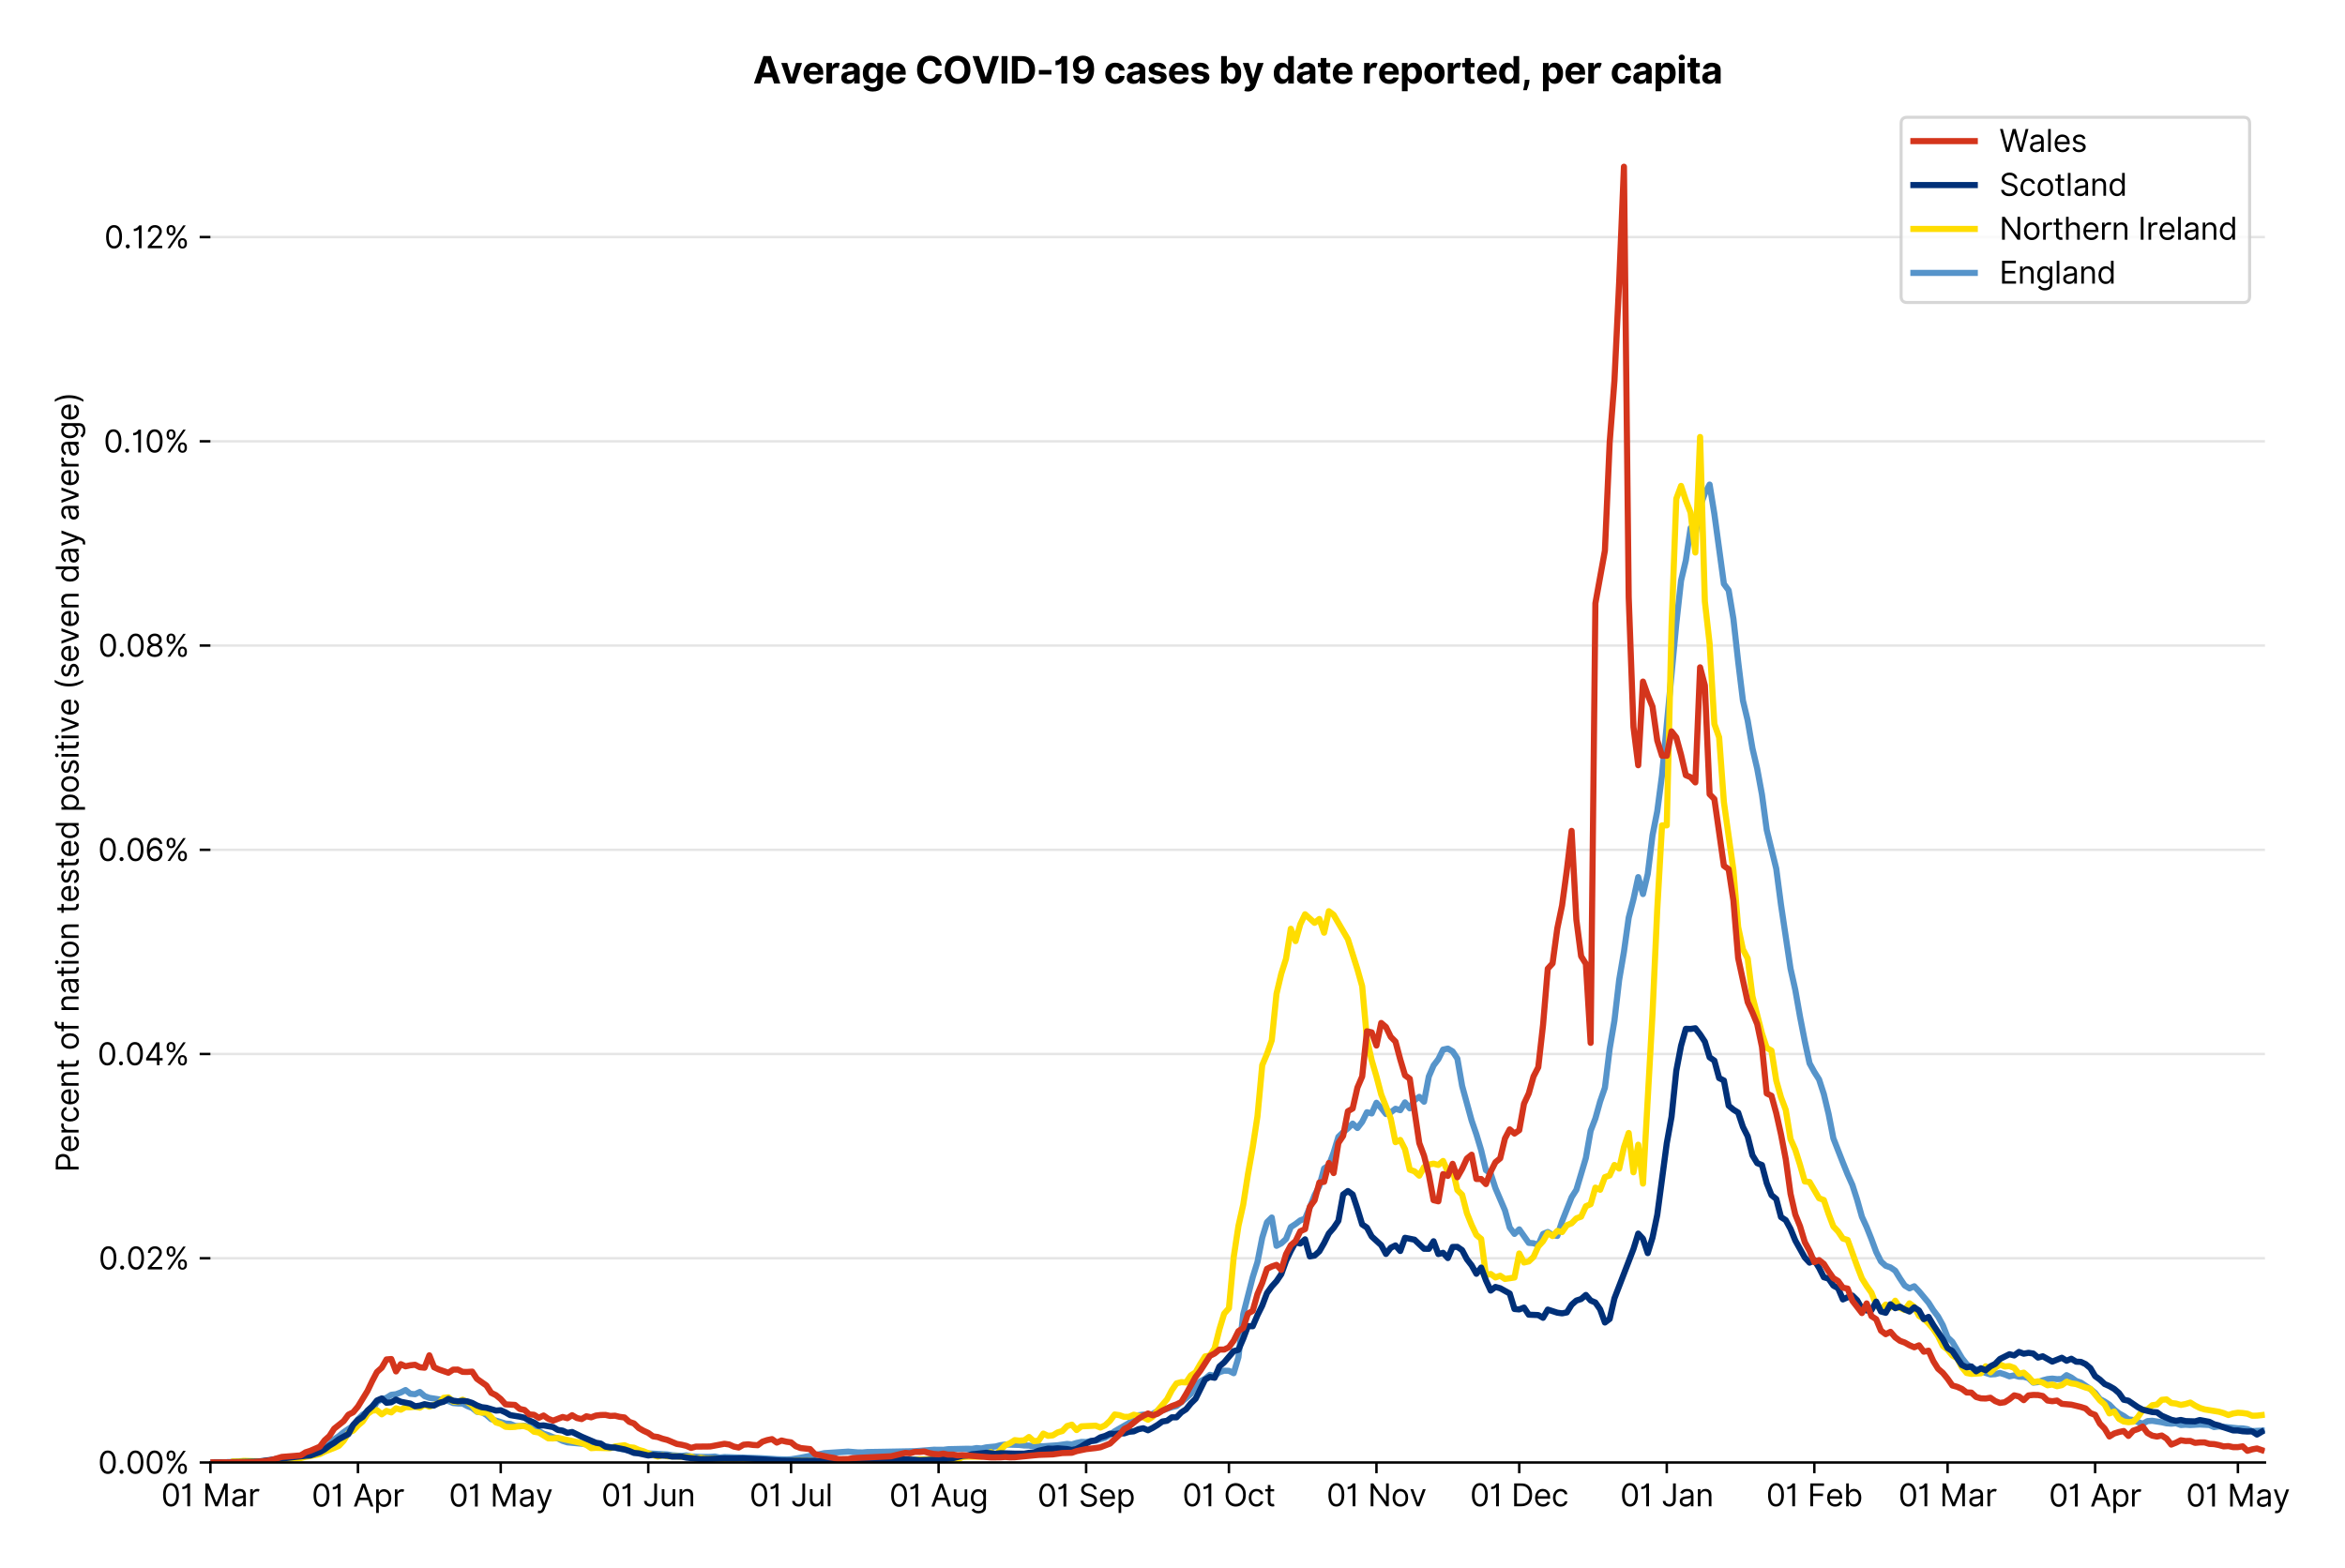 <?xml version="1.0" encoding="utf-8" standalone="no"?>
<!DOCTYPE svg PUBLIC "-//W3C//DTD SVG 1.1//EN"
  "http://www.w3.org/Graphics/SVG/1.1/DTD/svg11.dtd">
<svg version="1.1" viewBox="0 0 764.267 511.276" xmlns="http://www.w3.org/2000/svg" xmlns:xlink="http://www.w3.org/1999/xlink">
 <defs>
  <style type="text/css">*{stroke-linecap:butt;stroke-linejoin:round;}</style>
 </defs>
 <g id="figure_1">
  <g id="patch_1">
   <path d="M 0 511.276 
L 764.267 511.276 
L 764.267 0 
L 0 0 
z
" style="fill:#ffffff;"/>
  </g>
  <g id="axes_1">
   <g id="patch_2">
    <path d="M 68.575 476.745 
L 738.175 476.745 
L 738.175 33.225 
L 68.575 33.225 
z
" style="fill:#ffffff;"/>
   </g>
   <g id="matplotlib.axis_1">
    <g id="xtick_1">
     <g id="line2d_1">
      <defs>
       <path d="M 0 0 
L 0 3.5 
" id="mcd1ac594e3" style="stroke:#000000;stroke-width:0.8;"/>
      </defs>
      <g>
       <use style="stroke:#000000;stroke-width:0.8;" x="68.575" xlink:href="#mcd1ac594e3" y="476.745"/>
      </g>
     </g>
     <g id="text_1">
      <!-- 01 Mar -->
      <g transform="translate(52.538 491.018)scale(0.1 -0.1)">
       <defs>
        <path d="M 2000 -64 
Q 1230 -64 806 561 
Q 382 1186 382 2327 
Q 382 3459 809 4088 
Q 1236 4718 2000 4718 
Q 2764 4718 3191 4088 
Q 3618 3459 3618 2327 
Q 3618 1186 3194 561 
Q 2771 -64 2000 -64 
z
M 2000 436 
Q 2509 436 2791 927 
Q 3073 1418 3073 2327 
Q 3073 3234 2789 3730 
Q 2505 4227 2000 4227 
Q 1496 4227 1211 3730 
Q 927 3234 927 2327 
Q 927 1418 1210 927 
Q 1493 436 2000 436 
z
" id="Inter-Regular-30" transform="scale(0.016)"/>
        <path d="M 1973 4655 
L 1973 0 
L 1409 0 
L 1409 3836 
L 1373 3836 
Q 1341 3773 1209 3692 
Q 1077 3611 868 3551 
Q 659 3491 391 3491 
L 391 3964 
Q 661 3964 859 4061 
Q 1057 4159 1190 4291 
Q 1323 4423 1392 4529 
Q 1461 4636 1473 4655 
L 1973 4655 
z
" id="Inter-Regular-31" transform="scale(0.016)"/>
        <path id="Inter-Regular-20" transform="scale(0.016)"/>
        <path d="M 564 4655 
L 1236 4655 
L 2818 791 
L 2873 791 
L 4455 4655 
L 5127 4655 
L 5127 0 
L 4600 0 
L 4600 3536 
L 4555 3536 
L 3100 0 
L 2591 0 
L 1136 3536 
L 1091 3536 
L 1091 0 
L 564 0 
L 564 4655 
z
" id="Inter-Regular-4d" transform="scale(0.016)"/>
        <path d="M 1518 -82 
Q 1186 -82 916 44 
Q 646 170 486 410 
Q 327 650 327 991 
Q 327 1291 445 1478 
Q 564 1666 761 1773 
Q 959 1880 1199 1933 
Q 1439 1986 1682 2018 
Q 2000 2059 2199 2080 
Q 2398 2102 2490 2154 
Q 2582 2207 2582 2336 
L 2582 2355 
Q 2582 2691 2399 2877 
Q 2216 3064 1846 3064 
Q 1461 3064 1243 2895 
Q 1025 2727 936 2536 
L 427 2718 
Q 564 3036 792 3214 
Q 1021 3393 1292 3464 
Q 1564 3536 1827 3536 
Q 1996 3536 2215 3496 
Q 2434 3457 2640 3334 
Q 2846 3211 2982 2963 
Q 3118 2716 3118 2300 
L 3118 0 
L 2582 0 
L 2582 473 
L 2555 473 
Q 2500 359 2373 229 
Q 2246 100 2034 9 
Q 1823 -82 1518 -82 
z
M 1600 400 
Q 1918 400 2137 525 
Q 2357 650 2469 847 
Q 2582 1045 2582 1264 
L 2582 1755 
Q 2548 1714 2433 1681 
Q 2318 1648 2169 1624 
Q 2021 1600 1881 1583 
Q 1741 1566 1655 1555 
Q 1446 1527 1265 1467 
Q 1084 1407 974 1287 
Q 864 1168 864 964 
Q 864 684 1072 542 
Q 1280 400 1600 400 
z
" id="Inter-Regular-61" transform="scale(0.016)"/>
        <path d="M 491 0 
L 491 3491 
L 1009 3491 
L 1009 2964 
L 1046 2964 
Q 1139 3223 1389 3384 
Q 1639 3545 1955 3545 
Q 2100 3545 2209 3511 
Q 2318 3477 2400 3418 
L 2218 2964 
Q 2161 2993 2085 3010 
Q 2009 3027 1909 3027 
Q 1527 3027 1277 2794 
Q 1027 2561 1027 2209 
L 1027 0 
L 491 0 
z
" id="Inter-Regular-72" transform="scale(0.016)"/>
       </defs>
       <use xlink:href="#Inter-Regular-30"/>
       <use x="62.5" xlink:href="#Inter-Regular-31"/>
       <use x="106.676" xlink:href="#Inter-Regular-20"/>
       <use x="134.801" xlink:href="#Inter-Regular-4d"/>
       <use x="225.994" xlink:href="#Inter-Regular-61"/>
       <use x="282.386" xlink:href="#Inter-Regular-72"/>
      </g>
     </g>
    </g>
    <g id="xtick_2">
     <g id="line2d_2">
      <g>
       <use style="stroke:#000000;stroke-width:0.8;" x="116.661" xlink:href="#mcd1ac594e3" y="476.745"/>
      </g>
     </g>
     <g id="text_2">
      <!-- 01 Apr -->
      <g transform="translate(101.575 491.117)scale(0.1 -0.1)">
       <defs>
        <path d="M 755 0 
L 164 0 
L 1873 4655 
L 2455 4655 
L 4164 0 
L 3573 0 
L 3105 1318 
L 1223 1318 
L 755 0 
z
M 1400 1818 
L 2927 1818 
L 2182 3918 
L 2146 3918 
L 1400 1818 
z
" id="Inter-Regular-41" transform="scale(0.016)"/>
        <path d="M 491 -1309 
L 491 3491 
L 1009 3491 
L 1009 2936 
L 1073 2936 
Q 1132 3027 1237 3169 
Q 1343 3311 1542 3423 
Q 1741 3536 2082 3536 
Q 2523 3536 2859 3315 
Q 3196 3095 3384 2690 
Q 3573 2286 3573 1736 
Q 3573 1182 3384 776 
Q 3196 370 2861 148 
Q 2527 -73 2091 -73 
Q 1755 -73 1552 39 
Q 1350 152 1241 296 
Q 1132 441 1073 536 
L 1027 536 
L 1027 -1309 
L 491 -1309 
z
M 1018 1745 
Q 1018 1152 1276 780 
Q 1534 409 2018 409 
Q 2355 409 2581 587 
Q 2807 766 2921 1069 
Q 3036 1373 3036 1745 
Q 3036 2114 2923 2410 
Q 2811 2707 2585 2881 
Q 2359 3055 2018 3055 
Q 1527 3055 1272 2693 
Q 1018 2332 1018 1745 
z
" id="Inter-Regular-70" transform="scale(0.016)"/>
       </defs>
       <use xlink:href="#Inter-Regular-30"/>
       <use x="62.5" xlink:href="#Inter-Regular-31"/>
       <use x="106.676" xlink:href="#Inter-Regular-20"/>
       <use x="134.801" xlink:href="#Inter-Regular-41"/>
       <use x="202.415" xlink:href="#Inter-Regular-70"/>
       <use x="263.352" xlink:href="#Inter-Regular-72"/>
      </g>
     </g>
    </g>
    <g id="xtick_3">
     <g id="line2d_3">
      <g>
       <use style="stroke:#000000;stroke-width:0.8;" x="163.195" xlink:href="#mcd1ac594e3" y="476.745"/>
      </g>
     </g>
     <g id="text_3">
      <!-- 01 May -->
      <g transform="translate(146.292 491.117)scale(0.1 -0.1)">
       <defs>
        <path d="M 818 -1355 
Q 682 -1355 575 -1333 
Q 468 -1311 427 -1291 
L 564 -818 
Q 857 -893 1053 -814 
Q 1250 -736 1391 -345 
L 1509 -18 
L 218 3491 
L 800 3491 
L 1764 709 
L 1800 709 
L 2764 3491 
L 3346 3491 
L 1846 -564 
Q 1550 -1355 818 -1355 
z
" id="Inter-Regular-79" transform="scale(0.016)"/>
       </defs>
       <use xlink:href="#Inter-Regular-30"/>
       <use x="62.5" xlink:href="#Inter-Regular-31"/>
       <use x="106.676" xlink:href="#Inter-Regular-20"/>
       <use x="134.801" xlink:href="#Inter-Regular-4d"/>
       <use x="225.994" xlink:href="#Inter-Regular-61"/>
       <use x="282.386" xlink:href="#Inter-Regular-79"/>
      </g>
     </g>
    </g>
    <g id="xtick_4">
     <g id="line2d_4">
      <g>
       <use style="stroke:#000000;stroke-width:0.8;" x="211.281" xlink:href="#mcd1ac594e3" y="476.745"/>
      </g>
     </g>
     <g id="text_4">
      <!-- 01 Jun -->
      <g transform="translate(195.996 491.018)scale(0.1 -0.1)">
       <defs>
        <path d="M 2346 4655 
L 2909 4655 
L 2909 1327 
Q 2909 657 2549 296 
Q 2189 -64 1582 -64 
Q 1200 -64 902 76 
Q 605 216 434 475 
Q 264 734 264 1091 
L 818 1091 
Q 818 795 1034 615 
Q 1250 436 1582 436 
Q 1948 436 2147 664 
Q 2346 893 2346 1327 
L 2346 4655 
z
" id="Inter-Regular-4a" transform="scale(0.016)"/>
        <path d="M 2691 1427 
L 2691 3491 
L 3227 3491 
L 3227 0 
L 2691 0 
L 2691 591 
L 2655 591 
Q 2532 325 2273 140 
Q 2014 -45 1618 -45 
Q 1127 -45 809 280 
Q 491 605 491 1273 
L 491 3491 
L 1027 3491 
L 1027 1309 
Q 1027 927 1242 700 
Q 1457 473 1791 473 
Q 1991 473 2199 575 
Q 2407 677 2549 888 
Q 2691 1100 2691 1427 
z
" id="Inter-Regular-75" transform="scale(0.016)"/>
        <path d="M 1027 2100 
L 1027 0 
L 491 0 
L 491 3491 
L 1009 3491 
L 1009 2945 
L 1055 2945 
Q 1177 3211 1427 3373 
Q 1677 3536 2073 3536 
Q 2602 3536 2928 3211 
Q 3255 2886 3255 2218 
L 3255 0 
L 2718 0 
L 2718 2182 
Q 2718 2593 2504 2824 
Q 2291 3055 1918 3055 
Q 1534 3055 1280 2806 
Q 1027 2557 1027 2100 
z
" id="Inter-Regular-6e" transform="scale(0.016)"/>
       </defs>
       <use xlink:href="#Inter-Regular-30"/>
       <use x="62.5" xlink:href="#Inter-Regular-31"/>
       <use x="106.676" xlink:href="#Inter-Regular-20"/>
       <use x="134.801" xlink:href="#Inter-Regular-4a"/>
       <use x="189.063" xlink:href="#Inter-Regular-75"/>
       <use x="247.159" xlink:href="#Inter-Regular-6e"/>
      </g>
     </g>
    </g>
    <g id="xtick_5">
     <g id="line2d_5">
      <g>
       <use style="stroke:#000000;stroke-width:0.8;" x="257.815" xlink:href="#mcd1ac594e3" y="476.745"/>
      </g>
     </g>
     <g id="text_5">
      <!-- 01 Jul -->
      <g transform="translate(244.271 491.018)scale(0.1 -0.1)">
       <defs>
        <path d="M 1027 4655 
L 1027 0 
L 491 0 
L 491 4655 
L 1027 4655 
z
" id="Inter-Regular-6c" transform="scale(0.016)"/>
       </defs>
       <use xlink:href="#Inter-Regular-30"/>
       <use x="62.5" xlink:href="#Inter-Regular-31"/>
       <use x="106.676" xlink:href="#Inter-Regular-20"/>
       <use x="134.801" xlink:href="#Inter-Regular-4a"/>
       <use x="189.063" xlink:href="#Inter-Regular-75"/>
       <use x="247.159" xlink:href="#Inter-Regular-6c"/>
      </g>
     </g>
    </g>
    <g id="xtick_6">
     <g id="line2d_6">
      <g>
       <use style="stroke:#000000;stroke-width:0.8;" x="305.901" xlink:href="#mcd1ac594e3" y="476.745"/>
      </g>
     </g>
     <g id="text_6">
      <!-- 01 Aug -->
      <g transform="translate(289.829 491.117)scale(0.1 -0.1)">
       <defs>
        <path d="M 1900 -1382 
Q 1316 -1382 976 -1169 
Q 636 -957 473 -682 
L 900 -382 
Q 973 -477 1084 -601 
Q 1196 -725 1390 -817 
Q 1584 -909 1900 -909 
Q 2323 -909 2598 -704 
Q 2873 -500 2873 -64 
L 2873 645 
L 2827 645 
Q 2768 550 2660 410 
Q 2552 270 2351 162 
Q 2150 55 1809 55 
Q 1386 55 1051 255 
Q 716 455 521 836 
Q 327 1218 327 1764 
Q 327 2300 516 2699 
Q 705 3098 1041 3317 
Q 1377 3536 1818 3536 
Q 2159 3536 2360 3423 
Q 2561 3311 2669 3169 
Q 2777 3027 2836 2936 
L 2891 2936 
L 2891 3491 
L 3409 3491 
L 3409 -100 
Q 3409 -550 3205 -833 
Q 3002 -1116 2660 -1249 
Q 2318 -1382 1900 -1382 
z
M 1882 536 
Q 2366 536 2624 864 
Q 2882 1193 2882 1773 
Q 2882 2339 2627 2697 
Q 2373 3055 1882 3055 
Q 1541 3055 1315 2882 
Q 1089 2709 976 2418 
Q 864 2127 864 1773 
Q 864 1227 1120 881 
Q 1377 536 1882 536 
z
" id="Inter-Regular-67" transform="scale(0.016)"/>
       </defs>
       <use xlink:href="#Inter-Regular-30"/>
       <use x="62.5" xlink:href="#Inter-Regular-31"/>
       <use x="106.676" xlink:href="#Inter-Regular-20"/>
       <use x="134.801" xlink:href="#Inter-Regular-41"/>
       <use x="202.415" xlink:href="#Inter-Regular-75"/>
       <use x="260.511" xlink:href="#Inter-Regular-67"/>
      </g>
     </g>
    </g>
    <g id="xtick_7">
     <g id="line2d_7">
      <g>
       <use style="stroke:#000000;stroke-width:0.8;" x="353.986" xlink:href="#mcd1ac594e3" y="476.745"/>
      </g>
     </g>
     <g id="text_7">
      <!-- 01 Sep -->
      <g transform="translate(338.099 491.117)scale(0.1 -0.1)">
       <defs>
        <path d="M 3109 3491 
Q 3068 3836 2777 4027 
Q 2486 4218 2064 4218 
Q 1600 4218 1318 3999 
Q 1036 3780 1036 3445 
Q 1036 3195 1189 3042 
Q 1343 2889 1553 2803 
Q 1764 2718 1936 2673 
L 2409 2545 
Q 2591 2498 2815 2414 
Q 3039 2330 3244 2185 
Q 3450 2041 3584 1816 
Q 3718 1591 3718 1264 
Q 3718 886 3521 581 
Q 3325 277 2949 97 
Q 2573 -82 2036 -82 
Q 1286 -82 845 272 
Q 405 627 364 1200 
L 946 1200 
Q 968 936 1124 764 
Q 1280 593 1519 510 
Q 1759 427 2036 427 
Q 2359 427 2616 533 
Q 2873 639 3023 828 
Q 3173 1018 3173 1273 
Q 3173 1505 3043 1650 
Q 2914 1795 2702 1886 
Q 2491 1977 2246 2045 
L 1673 2209 
Q 1127 2366 809 2657 
Q 491 2948 491 3418 
Q 491 3809 703 4101 
Q 916 4393 1276 4555 
Q 1636 4718 2082 4718 
Q 2532 4718 2882 4558 
Q 3232 4398 3437 4120 
Q 3643 3843 3655 3491 
L 3109 3491 
z
" id="Inter-Regular-53" transform="scale(0.016)"/>
        <path d="M 1955 -73 
Q 1450 -73 1085 151 
Q 721 375 524 778 
Q 327 1182 327 1718 
Q 327 2255 524 2665 
Q 721 3075 1074 3305 
Q 1427 3536 1900 3536 
Q 2173 3536 2439 3445 
Q 2705 3355 2923 3151 
Q 3141 2948 3270 2614 
Q 3400 2280 3400 1791 
L 3400 1564 
L 866 1564 
Q 884 1005 1183 707 
Q 1482 409 1955 409 
Q 2271 409 2498 545 
Q 2725 682 2827 955 
L 3346 809 
Q 3223 414 2854 170 
Q 2486 -73 1955 -73 
z
M 866 2027 
L 2855 2027 
Q 2855 2470 2595 2762 
Q 2336 3055 1900 3055 
Q 1593 3055 1368 2911 
Q 1143 2768 1013 2533 
Q 884 2298 866 2027 
z
" id="Inter-Regular-65" transform="scale(0.016)"/>
       </defs>
       <use xlink:href="#Inter-Regular-30"/>
       <use x="62.5" xlink:href="#Inter-Regular-31"/>
       <use x="106.676" xlink:href="#Inter-Regular-20"/>
       <use x="134.801" xlink:href="#Inter-Regular-53"/>
       <use x="198.58" xlink:href="#Inter-Regular-65"/>
       <use x="256.818" xlink:href="#Inter-Regular-70"/>
      </g>
     </g>
    </g>
    <g id="xtick_8">
     <g id="line2d_8">
      <g>
       <use style="stroke:#000000;stroke-width:0.8;" x="400.521" xlink:href="#mcd1ac594e3" y="476.745"/>
      </g>
     </g>
     <g id="text_8">
      <!-- 01 Oct -->
      <g transform="translate(385.364 491.018)scale(0.1 -0.1)">
       <defs>
        <path d="M 4491 2327 
Q 4491 1591 4225 1054 
Q 3959 518 3495 227 
Q 3032 -64 2436 -64 
Q 1841 -64 1377 227 
Q 914 518 648 1054 
Q 382 1591 382 2327 
Q 382 3064 648 3600 
Q 914 4136 1377 4427 
Q 1841 4718 2436 4718 
Q 3032 4718 3495 4427 
Q 3959 4136 4225 3600 
Q 4491 3064 4491 2327 
z
M 3946 2327 
Q 3946 2932 3744 3348 
Q 3543 3764 3201 3977 
Q 2859 4191 2436 4191 
Q 2014 4191 1672 3977 
Q 1330 3764 1128 3348 
Q 927 2932 927 2327 
Q 927 1723 1128 1307 
Q 1330 891 1672 677 
Q 2014 464 2436 464 
Q 2859 464 3201 677 
Q 3543 891 3744 1307 
Q 3946 1723 3946 2327 
z
" id="Inter-Regular-4f" transform="scale(0.016)"/>
        <path d="M 1909 -73 
Q 1418 -73 1063 159 
Q 709 391 518 798 
Q 327 1205 327 1727 
Q 327 2259 524 2667 
Q 721 3075 1074 3305 
Q 1427 3536 1900 3536 
Q 2268 3536 2563 3400 
Q 2859 3264 3047 3018 
Q 3236 2773 3282 2445 
L 2746 2445 
Q 2684 2684 2474 2869 
Q 2264 3055 1909 3055 
Q 1439 3055 1151 2697 
Q 864 2339 864 1745 
Q 864 1139 1148 774 
Q 1432 409 1909 409 
Q 2223 409 2447 570 
Q 2671 732 2746 1018 
L 3282 1018 
Q 3236 709 3058 462 
Q 2880 216 2588 71 
Q 2296 -73 1909 -73 
z
" id="Inter-Regular-63" transform="scale(0.016)"/>
        <path d="M 2009 3491 
L 2009 3036 
L 1264 3036 
L 1264 1000 
Q 1264 773 1331 660 
Q 1398 548 1503 510 
Q 1609 473 1727 473 
Q 1816 473 1873 483 
Q 1930 493 1964 500 
L 2073 18 
Q 2018 -2 1920 -23 
Q 1823 -45 1673 -45 
Q 1446 -45 1228 52 
Q 1011 150 869 350 
Q 727 550 727 855 
L 727 3036 
L 200 3036 
L 200 3491 
L 727 3491 
L 727 4327 
L 1264 4327 
L 1264 3491 
L 2009 3491 
z
" id="Inter-Regular-74" transform="scale(0.016)"/>
       </defs>
       <use xlink:href="#Inter-Regular-30"/>
       <use x="62.5" xlink:href="#Inter-Regular-31"/>
       <use x="106.676" xlink:href="#Inter-Regular-20"/>
       <use x="134.801" xlink:href="#Inter-Regular-4f"/>
       <use x="210.938" xlink:href="#Inter-Regular-63"/>
       <use x="266.761" xlink:href="#Inter-Regular-74"/>
      </g>
     </g>
    </g>
    <g id="xtick_9">
     <g id="line2d_9">
      <g>
       <use style="stroke:#000000;stroke-width:0.8;" x="448.606" xlink:href="#mcd1ac594e3" y="476.745"/>
      </g>
     </g>
     <g id="text_9">
      <!-- 01 Nov -->
      <g transform="translate(432.335 491.018)scale(0.1 -0.1)">
       <defs>
        <path d="M 4255 4655 
L 4255 0 
L 3709 0 
L 1173 3655 
L 1127 3655 
L 1127 0 
L 564 0 
L 564 4655 
L 1109 4655 
L 3655 991 
L 3700 991 
L 3700 4655 
L 4255 4655 
z
" id="Inter-Regular-4e" transform="scale(0.016)"/>
        <path d="M 1909 -73 
Q 1436 -73 1080 152 
Q 725 377 526 781 
Q 327 1186 327 1727 
Q 327 2273 526 2679 
Q 725 3086 1080 3311 
Q 1436 3536 1909 3536 
Q 2382 3536 2737 3311 
Q 3093 3086 3292 2679 
Q 3491 2273 3491 1727 
Q 3491 1186 3292 781 
Q 3093 377 2737 152 
Q 2382 -73 1909 -73 
z
M 1909 409 
Q 2268 409 2500 593 
Q 2732 777 2843 1077 
Q 2955 1377 2955 1727 
Q 2955 2077 2843 2379 
Q 2732 2682 2500 2868 
Q 2268 3055 1909 3055 
Q 1550 3055 1318 2868 
Q 1086 2682 975 2379 
Q 864 2077 864 1727 
Q 864 1377 975 1077 
Q 1086 777 1318 593 
Q 1550 409 1909 409 
z
" id="Inter-Regular-6f" transform="scale(0.016)"/>
        <path d="M 3346 3491 
L 2055 0 
L 1509 0 
L 218 3491 
L 800 3491 
L 1764 709 
L 1800 709 
L 2764 3491 
L 3346 3491 
z
" id="Inter-Regular-76" transform="scale(0.016)"/>
       </defs>
       <use xlink:href="#Inter-Regular-30"/>
       <use x="62.5" xlink:href="#Inter-Regular-31"/>
       <use x="106.676" xlink:href="#Inter-Regular-20"/>
       <use x="134.801" xlink:href="#Inter-Regular-4e"/>
       <use x="210.085" xlink:href="#Inter-Regular-6f"/>
       <use x="269.744" xlink:href="#Inter-Regular-76"/>
      </g>
     </g>
    </g>
    <g id="xtick_10">
     <g id="line2d_10">
      <g>
       <use style="stroke:#000000;stroke-width:0.8;" x="495.141" xlink:href="#mcd1ac594e3" y="476.745"/>
      </g>
     </g>
     <g id="text_10">
      <!-- 01 Dec -->
      <g transform="translate(479.104 491.018)scale(0.1 -0.1)">
       <defs>
        <path d="M 2000 0 
L 564 0 
L 564 4655 
L 2064 4655 
Q 2741 4655 3223 4376 
Q 3705 4098 3961 3578 
Q 4218 3059 4218 2336 
Q 4218 1609 3959 1085 
Q 3700 561 3204 280 
Q 2709 0 2000 0 
z
M 1127 500 
L 1964 500 
Q 2830 500 3251 992 
Q 3673 1484 3673 2336 
Q 3673 3182 3259 3668 
Q 2846 4155 2027 4155 
L 1127 4155 
L 1127 500 
z
" id="Inter-Regular-44" transform="scale(0.016)"/>
       </defs>
       <use xlink:href="#Inter-Regular-30"/>
       <use x="62.5" xlink:href="#Inter-Regular-31"/>
       <use x="106.676" xlink:href="#Inter-Regular-20"/>
       <use x="134.801" xlink:href="#Inter-Regular-44"/>
       <use x="206.676" xlink:href="#Inter-Regular-65"/>
       <use x="264.915" xlink:href="#Inter-Regular-63"/>
      </g>
     </g>
    </g>
    <g id="xtick_11">
     <g id="line2d_11">
      <g>
       <use style="stroke:#000000;stroke-width:0.8;" x="543.226" xlink:href="#mcd1ac594e3" y="476.745"/>
      </g>
     </g>
     <g id="text_11">
      <!-- 01 Jan -->
      <g transform="translate(528.027 491.018)scale(0.1 -0.1)">
       <use xlink:href="#Inter-Regular-30"/>
       <use x="62.5" xlink:href="#Inter-Regular-31"/>
       <use x="106.676" xlink:href="#Inter-Regular-20"/>
       <use x="134.801" xlink:href="#Inter-Regular-4a"/>
       <use x="189.063" xlink:href="#Inter-Regular-61"/>
       <use x="245.455" xlink:href="#Inter-Regular-6e"/>
      </g>
     </g>
    </g>
    <g id="xtick_12">
     <g id="line2d_12">
      <g>
       <use style="stroke:#000000;stroke-width:0.8;" x="591.312" xlink:href="#mcd1ac594e3" y="476.745"/>
      </g>
     </g>
     <g id="text_12">
      <!-- 01 Feb -->
      <g transform="translate(575.623 491.018)scale(0.1 -0.1)">
       <defs>
        <path d="M 564 0 
L 564 4655 
L 3355 4655 
L 3355 4155 
L 1127 4155 
L 1127 2582 
L 3146 2582 
L 3146 2082 
L 1127 2082 
L 1127 0 
L 564 0 
z
" id="Inter-Regular-46" transform="scale(0.016)"/>
        <path d="M 564 0 
L 564 4655 
L 1100 4655 
L 1100 2936 
L 1146 2936 
Q 1205 3027 1310 3169 
Q 1416 3311 1615 3423 
Q 1814 3536 2155 3536 
Q 2596 3536 2932 3315 
Q 3268 3095 3457 2690 
Q 3646 2286 3646 1736 
Q 3646 1182 3457 776 
Q 3268 370 2934 148 
Q 2600 -73 2164 -73 
Q 1827 -73 1625 39 
Q 1423 152 1314 296 
Q 1205 441 1146 536 
L 1082 536 
L 1082 0 
L 564 0 
z
M 1091 1745 
Q 1091 1152 1349 780 
Q 1607 409 2091 409 
Q 2427 409 2653 587 
Q 2880 766 2994 1069 
Q 3109 1373 3109 1745 
Q 3109 2114 2996 2410 
Q 2884 2707 2658 2881 
Q 2432 3055 2091 3055 
Q 1600 3055 1345 2693 
Q 1091 2332 1091 1745 
z
" id="Inter-Regular-62" transform="scale(0.016)"/>
       </defs>
       <use xlink:href="#Inter-Regular-30"/>
       <use x="62.5" xlink:href="#Inter-Regular-31"/>
       <use x="106.676" xlink:href="#Inter-Regular-20"/>
       <use x="134.801" xlink:href="#Inter-Regular-46"/>
       <use x="193.466" xlink:href="#Inter-Regular-65"/>
       <use x="251.705" xlink:href="#Inter-Regular-62"/>
      </g>
     </g>
    </g>
    <g id="xtick_13">
     <g id="line2d_13">
      <g>
       <use style="stroke:#000000;stroke-width:0.8;" x="634.744" xlink:href="#mcd1ac594e3" y="476.745"/>
      </g>
     </g>
     <g id="text_13">
      <!-- 01 Mar -->
      <g transform="translate(618.707 491.018)scale(0.1 -0.1)">
       <use xlink:href="#Inter-Regular-30"/>
       <use x="62.5" xlink:href="#Inter-Regular-31"/>
       <use x="106.676" xlink:href="#Inter-Regular-20"/>
       <use x="134.801" xlink:href="#Inter-Regular-4d"/>
       <use x="225.994" xlink:href="#Inter-Regular-61"/>
       <use x="282.386" xlink:href="#Inter-Regular-72"/>
      </g>
     </g>
    </g>
    <g id="xtick_14">
     <g id="line2d_14">
      <g>
       <use style="stroke:#000000;stroke-width:0.8;" x="682.829" xlink:href="#mcd1ac594e3" y="476.745"/>
      </g>
     </g>
     <g id="text_14">
      <!-- 01 Apr -->
      <g transform="translate(667.744 491.117)scale(0.1 -0.1)">
       <use xlink:href="#Inter-Regular-30"/>
       <use x="62.5" xlink:href="#Inter-Regular-31"/>
       <use x="106.676" xlink:href="#Inter-Regular-20"/>
       <use x="134.801" xlink:href="#Inter-Regular-41"/>
       <use x="202.415" xlink:href="#Inter-Regular-70"/>
       <use x="263.352" xlink:href="#Inter-Regular-72"/>
      </g>
     </g>
    </g>
    <g id="xtick_15">
     <g id="line2d_15">
      <g>
       <use style="stroke:#000000;stroke-width:0.8;" x="729.364" xlink:href="#mcd1ac594e3" y="476.745"/>
      </g>
     </g>
     <g id="text_15">
      <!-- 01 May -->
      <g transform="translate(712.461 491.117)scale(0.1 -0.1)">
       <use xlink:href="#Inter-Regular-30"/>
       <use x="62.5" xlink:href="#Inter-Regular-31"/>
       <use x="106.676" xlink:href="#Inter-Regular-20"/>
       <use x="134.801" xlink:href="#Inter-Regular-4d"/>
       <use x="225.994" xlink:href="#Inter-Regular-61"/>
       <use x="282.386" xlink:href="#Inter-Regular-79"/>
      </g>
     </g>
    </g>
   </g>
   <g id="matplotlib.axis_2">
    <g id="ytick_1">
     <g id="line2d_16">
      <path clip-path="url(#pb20da9e8e2)" d="M 68.575 476.745 
L 738.175 476.745 
" style="fill:none;stroke:#e5e5e5;stroke-linecap:square;stroke-width:0.8;"/>
     </g>
     <g id="line2d_17">
      <defs>
       <path d="M 0 0 
L -3.5 0 
" id="mf73f6cda35" style="stroke:#000000;stroke-width:0.8;"/>
      </defs>
      <g>
       <use style="stroke:#000000;stroke-width:0.8;" x="68.575" xlink:href="#mf73f6cda35" y="476.745"/>
      </g>
     </g>
     <g id="text_16">
      <!-- 0.00% -->
      <g transform="translate(31.944 480.382)scale(0.1 -0.1)">
       <defs>
        <path d="M 882 -36 
Q 714 -36 593 84 
Q 473 205 473 373 
Q 473 541 593 661 
Q 714 782 882 782 
Q 1050 782 1170 661 
Q 1291 541 1291 373 
Q 1291 205 1170 84 
Q 1050 -36 882 -36 
z
" id="Inter-Regular-2e" transform="scale(0.016)"/>
        <path d="M 2855 873 
L 2855 1118 
Q 2855 1373 2960 1585 
Q 3066 1798 3269 1926 
Q 3473 2055 3764 2055 
Q 4059 2055 4259 1926 
Q 4459 1798 4561 1585 
Q 4664 1373 4664 1118 
L 4664 873 
Q 4664 618 4560 405 
Q 4457 193 4256 64 
Q 4055 -64 3764 -64 
Q 3468 -64 3266 64 
Q 3064 193 2959 405 
Q 2855 618 2855 873 
z
M 536 3536 
L 536 3782 
Q 536 4036 642 4248 
Q 748 4461 951 4589 
Q 1155 4718 1446 4718 
Q 1741 4718 1941 4589 
Q 2141 4461 2243 4248 
Q 2346 4036 2346 3782 
L 2346 3536 
Q 2346 3282 2242 3069 
Q 2139 2857 1937 2728 
Q 1736 2600 1446 2600 
Q 1150 2600 948 2728 
Q 746 2857 641 3069 
Q 536 3282 536 3536 
z
M 709 0 
L 3909 4655 
L 4427 4655 
L 1227 0 
L 709 0 
z
M 3318 1118 
L 3318 873 
Q 3318 661 3418 494 
Q 3518 327 3764 327 
Q 4002 327 4101 494 
Q 4200 661 4200 873 
L 4200 1118 
Q 4200 1330 4104 1497 
Q 4009 1664 3764 1664 
Q 3525 1664 3421 1497 
Q 3318 1330 3318 1118 
z
M 1000 3782 
L 1000 3536 
Q 1000 3325 1100 3158 
Q 1200 2991 1446 2991 
Q 1684 2991 1783 3158 
Q 1882 3325 1882 3536 
L 1882 3782 
Q 1882 3993 1786 4160 
Q 1691 4327 1446 4327 
Q 1207 4327 1103 4160 
Q 1000 3993 1000 3782 
z
" id="Inter-Regular-25" transform="scale(0.016)"/>
       </defs>
       <use xlink:href="#Inter-Regular-30"/>
       <use x="62.5" xlink:href="#Inter-Regular-2e"/>
       <use x="90.057" xlink:href="#Inter-Regular-30"/>
       <use x="152.557" xlink:href="#Inter-Regular-30"/>
       <use x="215.057" xlink:href="#Inter-Regular-25"/>
      </g>
     </g>
    </g>
    <g id="ytick_2">
     <g id="line2d_18">
      <path clip-path="url(#pb20da9e8e2)" d="M 68.575 410.168 
L 738.175 410.168 
" style="fill:none;stroke:#e5e5e5;stroke-linecap:square;stroke-width:0.8;"/>
     </g>
     <g id="line2d_19">
      <g>
       <use style="stroke:#000000;stroke-width:0.8;" x="68.575" xlink:href="#mf73f6cda35" y="410.168"/>
      </g>
     </g>
     <g id="text_17">
      <!-- 0.02% -->
      <g transform="translate(32.142 413.805)scale(0.1 -0.1)">
       <defs>
        <path d="M 482 0 
L 482 409 
L 2018 2091 
Q 2289 2386 2464 2605 
Q 2639 2825 2724 3019 
Q 2809 3214 2809 3427 
Q 2809 3795 2553 4011 
Q 2298 4227 1918 4227 
Q 1514 4227 1275 3985 
Q 1036 3743 1036 3345 
L 500 3345 
Q 500 3755 688 4064 
Q 877 4373 1203 4545 
Q 1530 4718 1936 4718 
Q 2346 4718 2661 4545 
Q 2977 4373 3156 4079 
Q 3336 3786 3336 3427 
Q 3336 3170 3244 2926 
Q 3152 2682 2926 2383 
Q 2700 2084 2300 1655 
L 1255 536 
L 1255 500 
L 3418 500 
L 3418 0 
L 482 0 
z
" id="Inter-Regular-32" transform="scale(0.016)"/>
       </defs>
       <use xlink:href="#Inter-Regular-30"/>
       <use x="62.5" xlink:href="#Inter-Regular-2e"/>
       <use x="90.057" xlink:href="#Inter-Regular-30"/>
       <use x="152.557" xlink:href="#Inter-Regular-32"/>
       <use x="213.068" xlink:href="#Inter-Regular-25"/>
      </g>
     </g>
    </g>
    <g id="ytick_3">
     <g id="line2d_20">
      <path clip-path="url(#pb20da9e8e2)" d="M 68.575 343.591 
L 738.175 343.591 
" style="fill:none;stroke:#e5e5e5;stroke-linecap:square;stroke-width:0.8;"/>
     </g>
     <g id="line2d_21">
      <g>
       <use style="stroke:#000000;stroke-width:0.8;" x="68.575" xlink:href="#mf73f6cda35" y="343.591"/>
      </g>
     </g>
     <g id="text_18">
      <!-- 0.04% -->
      <g transform="translate(31.773 347.228)scale(0.1 -0.1)">
       <defs>
        <path d="M 373 955 
L 373 1418 
L 2418 4655 
L 3100 4655 
L 3100 1455 
L 3736 1455 
L 3736 955 
L 3100 955 
L 3100 0 
L 2564 0 
L 2564 955 
L 373 955 
z
M 2564 1455 
L 2564 3936 
L 2527 3936 
L 982 1491 
L 982 1455 
L 2564 1455 
z
" id="Inter-Regular-34" transform="scale(0.016)"/>
       </defs>
       <use xlink:href="#Inter-Regular-30"/>
       <use x="62.5" xlink:href="#Inter-Regular-2e"/>
       <use x="90.057" xlink:href="#Inter-Regular-30"/>
       <use x="152.557" xlink:href="#Inter-Regular-34"/>
       <use x="216.761" xlink:href="#Inter-Regular-25"/>
      </g>
     </g>
    </g>
    <g id="ytick_4">
     <g id="line2d_22">
      <path clip-path="url(#pb20da9e8e2)" d="M 68.575 277.014 
L 738.175 277.014 
" style="fill:none;stroke:#e5e5e5;stroke-linecap:square;stroke-width:0.8;"/>
     </g>
     <g id="line2d_23">
      <g>
       <use style="stroke:#000000;stroke-width:0.8;" x="68.575" xlink:href="#mf73f6cda35" y="277.014"/>
      </g>
     </g>
     <g id="text_19">
      <!-- 0.06% -->
      <g transform="translate(31.958 280.651)scale(0.1 -0.1)">
       <defs>
        <path d="M 2027 -64 
Q 1741 -59 1454 45 
Q 1168 150 932 399 
Q 696 648 552 1074 
Q 409 1500 409 2145 
Q 409 3386 861 4056 
Q 1314 4727 2100 4727 
Q 2686 4727 3073 4384 
Q 3461 4041 3546 3491 
L 2991 3491 
Q 2914 3811 2691 4019 
Q 2468 4227 2100 4227 
Q 1559 4227 1249 3755 
Q 939 3284 936 2427 
L 973 2427 
Q 1164 2716 1461 2880 
Q 1759 3045 2118 3045 
Q 2518 3045 2850 2846 
Q 3182 2648 3382 2299 
Q 3582 1950 3582 1500 
Q 3582 1068 3389 710 
Q 3196 352 2847 142 
Q 2498 -68 2027 -64 
z
M 2027 436 
Q 2314 436 2542 579 
Q 2771 723 2903 964 
Q 3036 1205 3036 1500 
Q 3036 1789 2908 2026 
Q 2780 2264 2556 2404 
Q 2332 2545 2046 2545 
Q 1757 2545 1525 2397 
Q 1293 2250 1157 2010 
Q 1021 1770 1018 1491 
Q 1018 1214 1149 973 
Q 1280 732 1508 584 
Q 1736 436 2027 436 
z
" id="Inter-Regular-36" transform="scale(0.016)"/>
       </defs>
       <use xlink:href="#Inter-Regular-30"/>
       <use x="62.5" xlink:href="#Inter-Regular-2e"/>
       <use x="90.057" xlink:href="#Inter-Regular-30"/>
       <use x="152.557" xlink:href="#Inter-Regular-36"/>
       <use x="214.915" xlink:href="#Inter-Regular-25"/>
      </g>
     </g>
    </g>
    <g id="ytick_5">
     <g id="line2d_24">
      <path clip-path="url(#pb20da9e8e2)" d="M 68.575 210.437 
L 738.175 210.437 
" style="fill:none;stroke:#e5e5e5;stroke-linecap:square;stroke-width:0.8;"/>
     </g>
     <g id="line2d_25">
      <g>
       <use style="stroke:#000000;stroke-width:0.8;" x="68.575" xlink:href="#mf73f6cda35" y="210.437"/>
      </g>
     </g>
     <g id="text_20">
      <!-- 0.08% -->
      <g transform="translate(32.028 214.074)scale(0.1 -0.1)">
       <defs>
        <path d="M 1973 -64 
Q 1505 -64 1147 103 
Q 789 270 589 564 
Q 389 859 391 1236 
Q 389 1532 507 1783 
Q 625 2034 830 2203 
Q 1036 2373 1291 2418 
L 1291 2445 
Q 957 2532 759 2821 
Q 561 3111 564 3482 
Q 561 3836 743 4115 
Q 925 4395 1244 4556 
Q 1564 4718 1973 4718 
Q 2377 4718 2695 4556 
Q 3014 4395 3197 4115 
Q 3380 3836 3382 3482 
Q 3380 3111 3181 2821 
Q 2982 2532 2655 2445 
L 2655 2418 
Q 2907 2373 3109 2203 
Q 3311 2034 3431 1783 
Q 3552 1532 3555 1236 
Q 3552 859 3351 564 
Q 3150 270 2794 103 
Q 2439 -64 1973 -64 
z
M 1973 436 
Q 2446 436 2722 662 
Q 2998 889 3000 1264 
Q 2998 1527 2864 1729 
Q 2730 1932 2499 2048 
Q 2268 2164 1973 2164 
Q 1675 2164 1442 2048 
Q 1209 1932 1076 1729 
Q 943 1527 946 1264 
Q 943 889 1218 662 
Q 1493 436 1973 436 
z
M 1973 2645 
Q 2348 2645 2591 2864 
Q 2834 3084 2836 3445 
Q 2834 3800 2596 4013 
Q 2359 4227 1973 4227 
Q 1582 4227 1344 4013 
Q 1107 3800 1109 3445 
Q 1107 3084 1349 2864 
Q 1591 2645 1973 2645 
z
" id="Inter-Regular-38" transform="scale(0.016)"/>
       </defs>
       <use xlink:href="#Inter-Regular-30"/>
       <use x="62.5" xlink:href="#Inter-Regular-2e"/>
       <use x="90.057" xlink:href="#Inter-Regular-30"/>
       <use x="152.557" xlink:href="#Inter-Regular-38"/>
       <use x="214.205" xlink:href="#Inter-Regular-25"/>
      </g>
     </g>
    </g>
    <g id="ytick_6">
     <g id="line2d_26">
      <path clip-path="url(#pb20da9e8e2)" d="M 68.575 143.86 
L 738.175 143.86 
" style="fill:none;stroke:#e5e5e5;stroke-linecap:square;stroke-width:0.8;"/>
     </g>
     <g id="line2d_27">
      <g>
       <use style="stroke:#000000;stroke-width:0.8;" x="68.575" xlink:href="#mf73f6cda35" y="143.86"/>
      </g>
     </g>
     <g id="text_21">
      <!-- 0.10% -->
      <g transform="translate(33.777 147.497)scale(0.1 -0.1)">
       <use xlink:href="#Inter-Regular-30"/>
       <use x="62.5" xlink:href="#Inter-Regular-2e"/>
       <use x="90.057" xlink:href="#Inter-Regular-31"/>
       <use x="134.233" xlink:href="#Inter-Regular-30"/>
       <use x="196.733" xlink:href="#Inter-Regular-25"/>
      </g>
     </g>
    </g>
    <g id="ytick_7">
     <g id="line2d_28">
      <path clip-path="url(#pb20da9e8e2)" d="M 68.575 77.284 
L 738.175 77.284 
" style="fill:none;stroke:#e5e5e5;stroke-linecap:square;stroke-width:0.8;"/>
     </g>
     <g id="line2d_29">
      <g>
       <use style="stroke:#000000;stroke-width:0.8;" x="68.575" xlink:href="#mf73f6cda35" y="77.284"/>
      </g>
     </g>
     <g id="text_22">
      <!-- 0.12% -->
      <g transform="translate(33.975 80.92)scale(0.1 -0.1)">
       <use xlink:href="#Inter-Regular-30"/>
       <use x="62.5" xlink:href="#Inter-Regular-2e"/>
       <use x="90.057" xlink:href="#Inter-Regular-31"/>
       <use x="134.233" xlink:href="#Inter-Regular-32"/>
       <use x="194.744" xlink:href="#Inter-Regular-25"/>
      </g>
     </g>
    </g>
    <g id="text_23">
     <!-- Percent of nation tested positive (seven day average) -->
     <g transform="translate(25.614 382.124)rotate(-90)scale(0.1 -0.1)">
      <defs>
       <path d="M 564 0 
L 564 4655 
L 2136 4655 
Q 2684 4655 3033 4458 
Q 3382 4261 3550 3927 
Q 3718 3593 3718 3182 
Q 3718 2770 3551 2434 
Q 3384 2098 3036 1899 
Q 2689 1700 2146 1700 
L 1127 1700 
L 1127 0 
L 564 0 
z
M 1127 2200 
L 2127 2200 
Q 2689 2200 2926 2482 
Q 3164 2764 3164 3182 
Q 3164 3602 2925 3878 
Q 2686 4155 2118 4155 
L 1127 4155 
L 1127 2200 
z
" id="Inter-Regular-50" transform="scale(0.016)"/>
       <path d="M 2046 3491 
L 2046 3036 
L 1264 3036 
L 1264 0 
L 727 0 
L 727 3036 
L 164 3036 
L 164 3491 
L 727 3491 
L 727 3973 
Q 727 4273 868 4473 
Q 1009 4673 1234 4773 
Q 1459 4873 1709 4873 
Q 1907 4873 2032 4841 
Q 2157 4809 2218 4782 
L 2064 4318 
Q 2023 4332 1951 4352 
Q 1880 4373 1764 4373 
Q 1498 4373 1381 4239 
Q 1264 4105 1264 3845 
L 1264 3491 
L 2046 3491 
z
" id="Inter-Regular-66" transform="scale(0.016)"/>
       <path d="M 491 0 
L 491 3491 
L 1027 3491 
L 1027 0 
L 491 0 
z
M 764 4073 
Q 607 4073 494 4179 
Q 382 4286 382 4436 
Q 382 4586 494 4693 
Q 607 4800 764 4800 
Q 921 4800 1033 4693 
Q 1146 4586 1146 4436 
Q 1146 4286 1033 4179 
Q 921 4073 764 4073 
z
" id="Inter-Regular-69" transform="scale(0.016)"/>
       <path d="M 2964 2709 
L 2482 2573 
Q 2411 2755 2245 2914 
Q 2080 3073 1727 3073 
Q 1407 3073 1194 2926 
Q 982 2780 982 2555 
Q 982 2355 1127 2239 
Q 1273 2123 1582 2045 
L 2100 1918 
Q 3027 1691 3027 973 
Q 3027 673 2855 436 
Q 2684 200 2377 63 
Q 2071 -73 1664 -73 
Q 1130 -73 780 159 
Q 430 391 336 836 
L 846 964 
Q 989 400 1655 400 
Q 2030 400 2251 560 
Q 2473 720 2473 945 
Q 2473 1316 1955 1436 
L 1373 1573 
Q 893 1686 669 1926 
Q 446 2166 446 2527 
Q 446 2823 613 3050 
Q 780 3277 1069 3406 
Q 1359 3536 1727 3536 
Q 2246 3536 2542 3309 
Q 2839 3082 2964 2709 
z
" id="Inter-Regular-73" transform="scale(0.016)"/>
       <path d="M 1809 -73 
Q 1373 -73 1039 148 
Q 705 370 516 776 
Q 327 1182 327 1736 
Q 327 2286 516 2690 
Q 705 3095 1041 3315 
Q 1377 3536 1818 3536 
Q 2159 3536 2358 3423 
Q 2557 3311 2662 3169 
Q 2768 3027 2827 2936 
L 2873 2936 
L 2873 4655 
L 3409 4655 
L 3409 0 
L 2891 0 
L 2891 536 
L 2827 536 
Q 2768 441 2659 296 
Q 2550 152 2348 39 
Q 2146 -73 1809 -73 
z
M 1882 409 
Q 2366 409 2624 780 
Q 2882 1152 2882 1745 
Q 2882 2332 2627 2693 
Q 2373 3055 1882 3055 
Q 1541 3055 1315 2881 
Q 1089 2707 976 2410 
Q 864 2114 864 1745 
Q 864 1373 978 1069 
Q 1093 766 1319 587 
Q 1546 409 1882 409 
z
" id="Inter-Regular-64" transform="scale(0.016)"/>
       <path d="M 682 1964 
Q 682 2823 906 3544 
Q 1130 4266 1546 4873 
L 2018 4873 
Q 1800 4573 1623 4095 
Q 1446 3618 1341 3061 
Q 1236 2505 1236 1964 
Q 1236 1423 1341 866 
Q 1446 309 1623 -168 
Q 1800 -645 2018 -945 
L 1546 -945 
Q 1130 -339 906 383 
Q 682 1105 682 1964 
z
" id="Inter-Regular-28" transform="scale(0.016)"/>
       <path d="M 1638 1940 
Q 1638 1081 1414 359 
Q 1191 -362 775 -969 
L 302 -969 
Q 520 -669 697 -191 
Q 875 286 979 842 
Q 1084 1399 1084 1940 
Q 1084 2481 979 3038 
Q 875 3595 697 4072 
Q 520 4549 302 4849 
L 775 4849 
Q 1191 4243 1414 3521 
Q 1638 2799 1638 1940 
z
" id="Inter-Regular-29" transform="scale(0.016)"/>
      </defs>
      <use xlink:href="#Inter-Regular-50"/>
      <use x="63.494" xlink:href="#Inter-Regular-65"/>
      <use x="121.733" xlink:href="#Inter-Regular-72"/>
      <use x="160.085" xlink:href="#Inter-Regular-63"/>
      <use x="215.909" xlink:href="#Inter-Regular-65"/>
      <use x="274.148" xlink:href="#Inter-Regular-6e"/>
      <use x="332.671" xlink:href="#Inter-Regular-74"/>
      <use x="369.034" xlink:href="#Inter-Regular-20"/>
      <use x="397.159" xlink:href="#Inter-Regular-6f"/>
      <use x="456.818" xlink:href="#Inter-Regular-66"/>
      <use x="492.898" xlink:href="#Inter-Regular-20"/>
      <use x="521.023" xlink:href="#Inter-Regular-6e"/>
      <use x="579.546" xlink:href="#Inter-Regular-61"/>
      <use x="635.938" xlink:href="#Inter-Regular-74"/>
      <use x="672.301" xlink:href="#Inter-Regular-69"/>
      <use x="696.023" xlink:href="#Inter-Regular-6f"/>
      <use x="755.682" xlink:href="#Inter-Regular-6e"/>
      <use x="814.205" xlink:href="#Inter-Regular-20"/>
      <use x="842.33" xlink:href="#Inter-Regular-74"/>
      <use x="878.693" xlink:href="#Inter-Regular-65"/>
      <use x="936.932" xlink:href="#Inter-Regular-73"/>
      <use x="989.205" xlink:href="#Inter-Regular-74"/>
      <use x="1025.568" xlink:href="#Inter-Regular-65"/>
      <use x="1083.807" xlink:href="#Inter-Regular-64"/>
      <use x="1145.881" xlink:href="#Inter-Regular-20"/>
      <use x="1174.006" xlink:href="#Inter-Regular-70"/>
      <use x="1234.943" xlink:href="#Inter-Regular-6f"/>
      <use x="1294.602" xlink:href="#Inter-Regular-73"/>
      <use x="1346.875" xlink:href="#Inter-Regular-69"/>
      <use x="1370.597" xlink:href="#Inter-Regular-74"/>
      <use x="1406.96" xlink:href="#Inter-Regular-69"/>
      <use x="1430.682" xlink:href="#Inter-Regular-76"/>
      <use x="1486.364" xlink:href="#Inter-Regular-65"/>
      <use x="1544.603" xlink:href="#Inter-Regular-20"/>
      <use x="1572.728" xlink:href="#Inter-Regular-28"/>
      <use x="1608.949" xlink:href="#Inter-Regular-73"/>
      <use x="1661.222" xlink:href="#Inter-Regular-65"/>
      <use x="1719.46" xlink:href="#Inter-Regular-76"/>
      <use x="1775.142" xlink:href="#Inter-Regular-65"/>
      <use x="1833.381" xlink:href="#Inter-Regular-6e"/>
      <use x="1891.904" xlink:href="#Inter-Regular-20"/>
      <use x="1920.029" xlink:href="#Inter-Regular-64"/>
      <use x="1982.103" xlink:href="#Inter-Regular-61"/>
      <use x="2038.495" xlink:href="#Inter-Regular-79"/>
      <use x="2094.176" xlink:href="#Inter-Regular-20"/>
      <use x="2122.301" xlink:href="#Inter-Regular-61"/>
      <use x="2178.694" xlink:href="#Inter-Regular-76"/>
      <use x="2234.375" xlink:href="#Inter-Regular-65"/>
      <use x="2292.614" xlink:href="#Inter-Regular-72"/>
      <use x="2330.966" xlink:href="#Inter-Regular-61"/>
      <use x="2387.358" xlink:href="#Inter-Regular-67"/>
      <use x="2448.296" xlink:href="#Inter-Regular-65"/>
      <use x="2506.535" xlink:href="#Inter-Regular-29"/>
     </g>
    </g>
   </g>
   <g id="line2d_30">
    <path clip-path="url(#pb20da9e8e2)" d="M 22.041 476.733 
L 53.064 476.745 
L 76.331 476.639 
L 87.189 476.319 
L 93.393 475.703 
L 96.496 474.827 
L 98.047 474.431 
L 99.598 473.863 
L 101.149 473.625 
L 102.7 473.037 
L 104.251 472.279 
L 105.803 471.852 
L 107.354 470.809 
L 108.905 469.222 
L 110.456 468.153 
L 112.007 466.864 
L 115.109 464.777 
L 116.661 462.665 
L 118.212 461.167 
L 119.763 460.263 
L 121.314 459.611 
L 122.865 457.037 
L 124.416 456.134 
L 125.967 455.657 
L 127.519 454.679 
L 129.07 454.497 
L 130.621 453.917 
L 132.172 453.13 
L 133.723 454.343 
L 135.274 454.492 
L 136.825 453.752 
L 138.377 455.104 
L 139.928 455.678 
L 143.03 456.161 
L 144.581 456.216 
L 146.132 456.721 
L 147.684 457.369 
L 149.235 457.511 
L 150.786 457.54 
L 152.337 458.368 
L 153.888 458.978 
L 155.439 460.208 
L 156.99 460.323 
L 158.542 461.251 
L 160.093 462.617 
L 164.746 464.054 
L 166.297 464.167 
L 167.848 464.825 
L 169.4 464.949 
L 170.951 464.773 
L 172.502 465.07 
L 175.604 466.494 
L 177.155 467.349 
L 178.706 467.851 
L 180.258 468.506 
L 181.809 468.899 
L 183.36 469.696 
L 184.911 470.188 
L 189.565 470.616 
L 192.667 471.066 
L 194.218 471.349 
L 197.32 471.506 
L 200.423 471.95 
L 201.974 472.259 
L 205.076 472.723 
L 206.627 473.165 
L 211.281 473.78 
L 214.383 473.945 
L 217.485 474.112 
L 219.036 474.359 
L 222.139 474.607 
L 223.69 474.433 
L 225.241 474.77 
L 228.343 474.927 
L 231.446 474.915 
L 232.997 474.808 
L 234.548 475.145 
L 236.099 474.985 
L 242.304 475.168 
L 248.508 475.378 
L 253.162 475.676 
L 256.264 475.755 
L 257.815 475.696 
L 260.917 475.198 
L 264.02 474.575 
L 265.571 474.379 
L 268.673 473.699 
L 276.429 473.202 
L 279.531 473.456 
L 281.082 473.473 
L 282.633 473.342 
L 287.287 473.27 
L 298.145 473.066 
L 304.349 472.588 
L 307.452 472.616 
L 309.003 472.413 
L 315.207 472.27 
L 316.759 472.306 
L 318.31 472.042 
L 319.861 472.175 
L 321.412 471.822 
L 324.514 471.523 
L 326.066 471.111 
L 327.617 470.895 
L 332.27 471.031 
L 333.821 471.215 
L 335.372 471.236 
L 336.924 471.553 
L 338.475 471.447 
L 340.026 471.459 
L 344.679 471.136 
L 347.782 470.703 
L 349.333 470.845 
L 350.884 470.381 
L 352.435 470.051 
L 353.986 470.071 
L 355.537 469.764 
L 357.088 469.631 
L 360.191 468.66 
L 361.742 467.74 
L 363.293 466.575 
L 367.947 463.896 
L 371.049 461.357 
L 372.6 461.137 
L 374.151 461.364 
L 375.702 460.895 
L 377.253 459.958 
L 378.805 459.78 
L 381.907 458.717 
L 383.458 458.344 
L 386.56 455.781 
L 388.111 454.356 
L 389.663 451.953 
L 391.214 450.304 
L 392.765 449.458 
L 394.316 448.173 
L 395.867 448.543 
L 397.418 447.306 
L 398.969 446.822 
L 400.521 446.859 
L 402.072 447.641 
L 403.623 442.431 
L 405.174 428.483 
L 408.276 416.346 
L 409.827 411.384 
L 411.379 403.474 
L 412.93 398.426 
L 414.481 396.887 
L 416.032 406.118 
L 417.583 405.305 
L 419.134 403.901 
L 420.686 400.011 
L 422.237 399.008 
L 423.788 397.822 
L 425.339 397.255 
L 426.89 393.604 
L 428.441 389.618 
L 429.992 386.658 
L 431.544 380.899 
L 433.095 379.873 
L 434.646 375.699 
L 436.197 370.602 
L 437.748 369.096 
L 439.299 367.813 
L 440.85 366.28 
L 442.402 367.718 
L 443.953 365.703 
L 445.504 362.572 
L 447.055 362.968 
L 448.606 359.491 
L 450.157 361.2 
L 451.708 363.143 
L 453.26 362.62 
L 454.811 361.44 
L 456.362 361.907 
L 457.913 359.364 
L 459.464 361.314 
L 461.015 358.631 
L 462.567 357.539 
L 464.118 359.139 
L 465.669 350.939 
L 467.22 347.329 
L 468.771 345.282 
L 470.322 342.152 
L 471.873 341.825 
L 473.425 342.732 
L 474.976 345.081 
L 476.527 353.996 
L 479.629 365.299 
L 481.18 369.802 
L 482.731 374.95 
L 484.283 381.452 
L 485.834 382.547 
L 487.385 387.324 
L 490.487 394.572 
L 492.038 400.16 
L 493.589 402.239 
L 495.141 400.748 
L 498.243 405.154 
L 499.794 405.277 
L 501.345 405.832 
L 502.896 402.25 
L 504.448 401.613 
L 505.999 402.592 
L 507.55 402.899 
L 509.101 398.142 
L 512.203 390.294 
L 513.754 387.869 
L 516.857 377.474 
L 518.408 368.627 
L 519.959 364.589 
L 521.51 359.053 
L 523.061 354.569 
L 524.612 341.904 
L 526.164 332.728 
L 527.715 319.393 
L 529.266 310.256 
L 530.817 299.137 
L 532.368 293.132 
L 533.919 285.924 
L 535.47 291.446 
L 537.022 284.882 
L 538.573 272.314 
L 540.124 264.45 
L 541.675 252.665 
L 546.328 203.358 
L 547.88 189.275 
L 549.431 182.705 
L 550.982 172.14 
L 552.533 174.394 
L 554.084 165.092 
L 555.635 160.86 
L 557.187 157.955 
L 558.738 167.54 
L 561.84 190.335 
L 563.391 192.433 
L 564.942 201.74 
L 566.493 215.679 
L 568.045 228.376 
L 569.596 234.882 
L 571.147 243.964 
L 572.698 250.585 
L 574.249 259.023 
L 575.8 270.535 
L 578.903 283.163 
L 580.454 294.978 
L 583.556 315.76 
L 585.107 322.679 
L 586.658 331.47 
L 588.209 339.418 
L 589.761 346.621 
L 591.312 349.438 
L 592.863 351.887 
L 594.414 356.66 
L 595.965 363.126 
L 597.516 371.063 
L 600.619 378.984 
L 602.17 382.824 
L 603.721 386.292 
L 605.272 391.12 
L 606.823 396.635 
L 608.374 400.027 
L 609.926 403.918 
L 611.477 408.114 
L 613.028 411.207 
L 614.579 412.626 
L 616.13 413.154 
L 617.681 414.22 
L 619.232 416.757 
L 620.784 419.066 
L 622.335 419.988 
L 623.886 419.303 
L 625.437 420.945 
L 628.539 424.662 
L 630.09 427.114 
L 631.642 429.173 
L 633.193 431.985 
L 634.744 435.941 
L 636.295 437.429 
L 639.397 442.681 
L 640.948 444.658 
L 642.5 445.848 
L 644.051 446.341 
L 645.602 447.046 
L 648.704 448.044 
L 650.255 447.959 
L 651.807 447.557 
L 653.358 448.046 
L 654.909 448.657 
L 656.46 448.352 
L 658.011 448.777 
L 659.562 448.807 
L 661.113 449.256 
L 662.665 450.709 
L 664.216 450.546 
L 665.767 449.967 
L 667.318 449.56 
L 668.869 449.398 
L 670.42 449.577 
L 671.971 449.515 
L 673.523 448.278 
L 675.074 449.055 
L 676.625 450.158 
L 678.176 450.694 
L 681.278 452.795 
L 682.829 454.064 
L 684.381 456.085 
L 685.932 456.901 
L 687.483 457.914 
L 689.034 459.499 
L 690.585 460.721 
L 692.136 461.586 
L 693.688 462.682 
L 695.239 462.888 
L 696.79 463.576 
L 698.341 464.097 
L 699.892 463.263 
L 701.443 463.151 
L 704.546 463.628 
L 706.097 463.977 
L 707.648 464.091 
L 709.199 463.959 
L 710.75 464.527 
L 712.301 464.443 
L 713.852 464.537 
L 716.955 464.371 
L 720.057 464.529 
L 721.608 465.203 
L 723.159 465 
L 726.262 465.275 
L 729.364 465.607 
L 730.915 465.627 
L 732.466 465.88 
L 734.017 466.515 
L 737.12 466.373 
L 737.12 466.373 
" style="fill:none;stroke:#5694ca;stroke-linecap:square;stroke-width:2;"/>
   </g>
   <g id="line2d_31">
    <path clip-path="url(#pb20da9e8e2)" d="M 76.331 476.393 
L 77.882 476.393 
L 79.433 476.218 
L 82.535 476.323 
L 85.638 476.368 
L 87.189 476.167 
L 91.842 475.841 
L 93.393 475.59 
L 98.047 475.314 
L 99.598 474.887 
L 102.7 474.334 
L 104.251 473.983 
L 105.803 473.204 
L 108.905 471.999 
L 110.456 471.321 
L 112.007 469.663 
L 113.558 467.077 
L 115.109 466.348 
L 116.661 464.691 
L 118.212 463.36 
L 119.763 460.949 
L 121.314 459.819 
L 122.865 459.694 
L 124.416 461.05 
L 125.967 459.945 
L 127.519 460.422 
L 129.07 459.091 
L 130.621 459.543 
L 132.172 458.689 
L 133.723 458.739 
L 135.274 458.563 
L 136.825 458.865 
L 138.377 457.936 
L 139.928 458.563 
L 141.479 457.936 
L 143.03 457.433 
L 144.581 455.676 
L 146.132 455.5 
L 147.684 456.881 
L 149.235 457.006 
L 150.786 456.278 
L 152.337 457.057 
L 153.888 458.162 
L 155.439 460.095 
L 156.99 460.522 
L 158.542 460.422 
L 160.093 461.954 
L 161.644 463.686 
L 163.195 464.164 
L 164.746 465.118 
L 166.297 465.218 
L 167.848 465.143 
L 169.4 464.867 
L 170.951 464.917 
L 172.502 465.495 
L 174.053 466.725 
L 175.604 466.976 
L 178.706 468.885 
L 180.258 468.91 
L 181.809 468.734 
L 186.462 469.739 
L 189.565 470.417 
L 191.116 471.019 
L 192.667 472.074 
L 194.218 471.974 
L 198.871 472.099 
L 200.423 471.522 
L 203.525 471.12 
L 205.076 471.773 
L 206.627 471.923 
L 208.178 472.627 
L 209.729 473.079 
L 212.832 474.359 
L 214.383 474.811 
L 215.934 474.384 
L 217.485 474.736 
L 220.587 474.736 
L 222.139 474.887 
L 223.69 474.912 
L 225.241 474.786 
L 226.792 475.514 
L 228.343 475.188 
L 229.894 475.464 
L 232.997 475.489 
L 236.099 475.64 
L 237.65 475.715 
L 239.201 476.042 
L 248.508 476.469 
L 257.815 476.293 
L 259.366 476.142 
L 264.02 476.218 
L 265.571 476.368 
L 268.673 476.243 
L 271.775 476.343 
L 279.531 476.293 
L 282.633 475.59 
L 290.389 475.59 
L 293.491 475.891 
L 298.145 475.891 
L 299.696 475.715 
L 302.798 475.715 
L 304.349 475.841 
L 312.105 475.841 
L 313.656 474.962 
L 315.207 474.836 
L 319.861 474.836 
L 321.412 473.832 
L 322.963 473.355 
L 324.514 474.234 
L 327.617 471.12 
L 329.168 470.442 
L 330.719 469.462 
L 332.27 469.638 
L 333.821 469.513 
L 335.372 468.433 
L 336.924 469.789 
L 338.475 469.638 
L 340.026 467.328 
L 341.577 468.056 
L 343.128 467.905 
L 344.679 466.951 
L 346.23 466.499 
L 347.782 464.867 
L 349.333 464.415 
L 350.884 466.173 
L 352.435 464.967 
L 357.088 464.741 
L 358.64 465.344 
L 360.191 464.616 
L 361.742 463.184 
L 363.293 461.1 
L 364.844 461.326 
L 366.395 461.878 
L 367.947 461.853 
L 369.498 461.175 
L 371.049 461.527 
L 372.6 462.004 
L 374.151 462.807 
L 375.702 461.828 
L 377.253 459.819 
L 380.356 456.153 
L 381.907 453.189 
L 383.458 450.954 
L 385.009 450.553 
L 386.56 450.653 
L 388.111 448.368 
L 389.663 447.363 
L 391.214 444.601 
L 392.765 442.165 
L 394.316 441.889 
L 395.867 439.503 
L 397.418 433.35 
L 398.969 428.227 
L 400.521 426.47 
L 402.072 409.87 
L 403.623 399.649 
L 405.174 392.743 
L 406.725 382.799 
L 408.276 374.034 
L 409.827 363.889 
L 411.379 347.214 
L 412.93 343.548 
L 414.481 339.128 
L 416.032 323.96 
L 417.583 317.405 
L 419.134 312.534 
L 420.686 302.765 
L 422.237 306.783 
L 423.788 301.283 
L 425.339 298.044 
L 428.441 300.831 
L 429.992 299.575 
L 431.544 304.046 
L 433.095 297.039 
L 434.646 298.219 
L 439.299 306.18 
L 442.402 315.974 
L 443.953 321.499 
L 445.504 338.726 
L 447.055 345.607 
L 448.606 350.906 
L 450.157 356.782 
L 453.26 364.642 
L 454.811 372.327 
L 456.362 371.598 
L 457.913 374.637 
L 459.464 381.292 
L 461.015 381.844 
L 462.567 383.251 
L 464.118 380.438 
L 465.669 379.634 
L 467.22 379.333 
L 468.771 379.76 
L 470.322 378.454 
L 471.873 381.97 
L 473.425 381.091 
L 474.976 387.947 
L 476.527 389.479 
L 478.078 395.455 
L 479.629 399.323 
L 481.18 402.587 
L 482.731 403.868 
L 484.283 415.671 
L 485.834 415.294 
L 487.385 416.424 
L 488.936 415.872 
L 490.487 416.927 
L 493.589 416.45 
L 495.141 408.614 
L 496.692 411.553 
L 498.243 411.201 
L 499.794 409.745 
L 501.345 406.329 
L 502.896 404.622 
L 504.448 401.935 
L 505.999 402.939 
L 507.55 401.256 
L 509.101 401.633 
L 510.652 399.398 
L 512.203 398.77 
L 513.754 397.163 
L 515.306 396.611 
L 516.857 393.22 
L 518.408 392.542 
L 519.959 387.143 
L 521.51 387.846 
L 523.061 383.728 
L 524.612 383.175 
L 526.164 379.76 
L 527.715 380.94 
L 529.266 373.984 
L 530.817 369.338 
L 532.368 382.146 
L 533.919 373.155 
L 535.47 385.837 
L 538.573 330.439 
L 540.124 296.386 
L 541.675 269.064 
L 543.226 269.064 
L 544.777 204.323 
L 546.328 162.586 
L 547.88 158.392 
L 549.431 163.113 
L 550.982 167.081 
L 552.533 180.115 
L 554.084 142.446 
L 555.635 196.036 
L 557.187 209.848 
L 558.738 236.015 
L 560.289 240.36 
L 561.84 261.455 
L 564.942 283.679 
L 566.493 302.187 
L 568.045 309.47 
L 569.596 312.458 
L 571.147 324.814 
L 574.249 336.893 
L 575.8 341.589 
L 577.351 342.468 
L 578.903 352.237 
L 580.454 357.711 
L 582.005 361.805 
L 583.556 371.297 
L 585.107 374.813 
L 586.658 379.735 
L 588.209 385.134 
L 589.761 385.31 
L 592.863 390.609 
L 594.414 391.186 
L 595.965 395.707 
L 597.516 399.8 
L 599.068 401.432 
L 600.619 403.743 
L 602.17 404.195 
L 605.272 412.733 
L 606.823 416.726 
L 608.374 419.212 
L 609.926 421.397 
L 611.477 425.365 
L 613.028 426.922 
L 614.579 425.264 
L 616.13 426.244 
L 617.681 424.008 
L 619.232 426.369 
L 620.784 427.047 
L 622.335 424.862 
L 623.886 426.043 
L 625.437 428.956 
L 626.988 429.885 
L 628.539 431.417 
L 630.09 433.225 
L 631.642 435.535 
L 633.193 438.724 
L 634.744 439.955 
L 636.295 441.864 
L 637.846 442.717 
L 639.397 445.681 
L 640.948 447.564 
L 642.5 447.865 
L 645.602 447.665 
L 647.153 445.379 
L 648.704 447.363 
L 650.255 445.856 
L 651.807 444.802 
L 653.358 445.455 
L 654.909 445.329 
L 656.46 445.907 
L 658.011 447.815 
L 659.562 447.464 
L 661.113 448.82 
L 662.665 450.603 
L 664.216 450.276 
L 665.767 450.728 
L 667.318 451.582 
L 668.869 451.331 
L 670.42 451.884 
L 671.971 451.532 
L 673.523 450.427 
L 675.074 450.954 
L 676.625 451.18 
L 679.727 452.31 
L 681.278 452.712 
L 684.381 456.479 
L 685.932 457.835 
L 687.483 460.748 
L 689.034 460.146 
L 690.585 462.506 
L 692.136 463.385 
L 693.688 463.611 
L 695.239 463.46 
L 696.79 461.903 
L 698.341 459.668 
L 699.892 459.468 
L 701.443 458.086 
L 702.994 457.86 
L 704.546 456.328 
L 706.097 456.178 
L 707.648 457.358 
L 709.199 457.534 
L 710.75 457.986 
L 712.301 457.685 
L 713.852 457.207 
L 715.404 458.187 
L 716.955 458.965 
L 718.506 459.442 
L 723.159 460.196 
L 724.71 460.648 
L 726.262 461.276 
L 727.813 460.773 
L 729.364 460.522 
L 730.915 460.623 
L 732.466 460.849 
L 734.017 461.502 
L 735.569 461.477 
L 737.12 461.301 
L 737.12 461.301 
" style="fill:none;stroke:#ffdd00;stroke-linecap:square;stroke-width:2;"/>
   </g>
   <g id="line2d_32">
    <path clip-path="url(#pb20da9e8e2)" d="M 70.126 476.684 
L 73.228 476.684 
L 84.086 476.458 
L 88.74 475.831 
L 90.291 475.57 
L 93.393 475.283 
L 99.598 474.551 
L 101.149 474.456 
L 104.251 473.359 
L 105.803 472.462 
L 107.354 471.279 
L 108.905 470.33 
L 110.456 469.155 
L 113.558 467.483 
L 115.109 464.48 
L 116.661 462.896 
L 118.212 461.878 
L 119.763 459.841 
L 121.314 458.466 
L 122.865 456.533 
L 124.416 455.872 
L 125.967 457.282 
L 127.519 457.116 
L 129.07 456.246 
L 130.621 456.951 
L 133.723 457.543 
L 135.274 458.413 
L 136.825 458.213 
L 138.377 457.743 
L 139.928 458.074 
L 141.479 458.17 
L 143.03 457.334 
L 144.581 456.942 
L 146.132 456.002 
L 147.684 456.603 
L 149.235 456.812 
L 150.786 456.664 
L 152.337 456.829 
L 153.888 457.325 
L 155.439 458.144 
L 156.99 458.718 
L 158.542 458.91 
L 161.644 459.824 
L 163.195 459.71 
L 164.746 460.415 
L 166.297 461.312 
L 169.4 461.808 
L 170.951 462.165 
L 172.502 463.07 
L 174.053 463.732 
L 175.604 464.75 
L 177.155 464.655 
L 180.258 465.203 
L 181.809 466.126 
L 183.36 466.361 
L 184.911 467.074 
L 186.462 466.805 
L 189.565 468.328 
L 194.218 470.312 
L 195.769 470.574 
L 197.32 471.575 
L 198.871 471.836 
L 200.423 471.853 
L 203.525 472.489 
L 205.076 472.985 
L 206.627 473.629 
L 208.178 473.777 
L 211.281 474.464 
L 212.832 474.256 
L 214.383 474.447 
L 217.485 474.525 
L 219.036 474.821 
L 222.139 474.821 
L 223.69 475.161 
L 228.343 475.64 
L 231.446 475.579 
L 236.099 475.396 
L 239.201 475.448 
L 242.304 475.396 
L 245.406 475.552 
L 254.713 476.127 
L 273.326 476.284 
L 276.429 476.179 
L 284.185 476.031 
L 288.838 475.822 
L 295.043 475.657 
L 296.594 475.822 
L 298.145 475.857 
L 299.696 476.014 
L 302.798 475.901 
L 304.349 475.814 
L 305.901 475.892 
L 309.003 475.526 
L 310.554 475.361 
L 313.656 474.569 
L 315.207 474.456 
L 316.759 474.09 
L 321.412 473.594 
L 324.514 473.907 
L 326.066 473.716 
L 330.719 473.864 
L 333.821 473.864 
L 335.372 473.603 
L 336.924 473.55 
L 338.475 472.924 
L 341.577 472.227 
L 343.128 472.271 
L 344.679 472.123 
L 347.782 472.375 
L 349.333 472.68 
L 350.884 472.332 
L 352.435 471.514 
L 353.986 470.556 
L 355.537 469.781 
L 357.088 469.494 
L 358.64 468.554 
L 360.191 468.093 
L 361.742 467.353 
L 363.293 467.475 
L 364.844 467.283 
L 366.395 467.257 
L 367.947 466.735 
L 369.498 466.596 
L 371.049 465.899 
L 372.6 465.586 
L 374.151 466.247 
L 375.702 465.455 
L 377.253 464.515 
L 378.805 463.392 
L 380.356 463.149 
L 381.907 462.026 
L 383.458 462.017 
L 385.009 460.407 
L 386.56 459.397 
L 388.111 457.491 
L 389.663 455.968 
L 392.765 449.709 
L 394.316 448.847 
L 395.867 449.135 
L 397.418 445.453 
L 398.969 444.112 
L 402.072 440.456 
L 403.623 440.021 
L 405.174 436.417 
L 406.725 432.283 
L 408.276 432.335 
L 409.827 428.731 
L 411.379 425.606 
L 412.93 421.507 
L 414.481 419.374 
L 416.032 417.651 
L 417.583 415.353 
L 419.134 411.027 
L 420.686 407.762 
L 422.237 404.942 
L 423.788 405.377 
L 425.339 404.002 
L 426.89 409.573 
L 428.441 409.294 
L 429.992 407.91 
L 431.544 405.212 
L 433.095 402.07 
L 434.646 400.285 
L 436.197 397.97 
L 437.748 389.379 
L 439.299 388.256 
L 440.85 389.379 
L 442.402 394.053 
L 443.953 399.136 
L 445.504 400.181 
L 447.055 403.071 
L 450.157 405.908 
L 451.708 408.763 
L 453.26 406.753 
L 454.811 405.987 
L 456.362 407.806 
L 457.913 403.497 
L 461.015 404.124 
L 464.118 407.075 
L 465.669 407.11 
L 467.22 404.629 
L 468.771 408.789 
L 470.322 408.406 
L 471.873 410.104 
L 473.425 406.483 
L 474.976 406.457 
L 476.527 407.527 
L 478.078 410.478 
L 479.629 412.489 
L 481.18 415.231 
L 482.731 413.211 
L 484.283 417.363 
L 485.834 420.706 
L 487.385 419.522 
L 488.936 419.949 
L 492.038 421.663 
L 493.589 426.712 
L 495.141 426.86 
L 496.692 426.242 
L 498.243 428.566 
L 501.345 428.688 
L 502.896 429.584 
L 504.448 426.903 
L 507.55 427.913 
L 509.101 428.131 
L 510.652 427.826 
L 512.203 425.328 
L 513.754 423.961 
L 515.306 423.465 
L 516.857 422.133 
L 518.408 423.944 
L 519.959 424.597 
L 521.51 426.834 
L 523.061 431.116 
L 524.612 429.95 
L 526.164 423.248 
L 532.368 407.153 
L 533.919 402.131 
L 535.47 403.819 
L 537.022 408.494 
L 538.573 403.454 
L 540.124 396.011 
L 543.226 372.666 
L 544.777 364.066 
L 546.328 349.06 
L 547.88 340.895 
L 549.431 335.376 
L 550.982 335.428 
L 552.533 335.193 
L 554.084 337.195 
L 555.635 339.563 
L 557.187 344.673 
L 558.738 345.743 
L 560.289 351.436 
L 561.84 352.219 
L 563.391 360.419 
L 564.942 361.716 
L 566.493 362.691 
L 568.045 367.356 
L 569.596 370.429 
L 571.147 376.609 
L 572.698 379.16 
L 574.249 379.778 
L 575.8 385.697 
L 577.351 389.579 
L 578.903 390.85 
L 580.454 396.743 
L 582.005 397.752 
L 583.556 400.59 
L 585.107 404.376 
L 588.209 409.93 
L 589.761 411.601 
L 591.312 410.765 
L 592.863 413.298 
L 594.414 416.362 
L 595.965 416.815 
L 597.516 419.078 
L 599.068 419.94 
L 600.619 423.587 
L 602.17 422.891 
L 603.721 422.334 
L 605.272 423.857 
L 606.823 426.634 
L 608.374 427.199 
L 609.926 427.086 
L 611.477 424.309 
L 613.028 427.521 
L 614.579 427.948 
L 616.13 425.18 
L 617.681 426.442 
L 619.232 425.963 
L 620.784 426.877 
L 622.335 427.539 
L 623.886 426.181 
L 625.437 427.208 
L 626.988 430.02 
L 628.539 429.288 
L 630.09 431.935 
L 633.193 436.574 
L 634.744 439.438 
L 636.295 440.421 
L 639.397 444.983 
L 640.948 445.705 
L 642.5 445.444 
L 644.051 447.028 
L 645.602 446.027 
L 647.153 446.689 
L 648.704 445.4 
L 650.255 444.608 
L 651.807 443.007 
L 654.909 441.457 
L 656.46 441.849 
L 658.011 440.709 
L 659.562 441.283 
L 661.113 440.996 
L 662.665 441.231 
L 664.216 442.545 
L 665.767 442.127 
L 668.869 443.86 
L 671.971 442.606 
L 673.523 443.581 
L 675.074 442.928 
L 676.625 443.886 
L 678.176 443.947 
L 679.727 444.678 
L 681.278 445.984 
L 682.829 448.604 
L 684.381 449.726 
L 685.932 451.171 
L 687.483 451.859 
L 689.034 452.764 
L 690.585 454.087 
L 692.136 456.29 
L 693.688 456.603 
L 696.79 458.736 
L 698.341 459.545 
L 701.443 460.302 
L 702.994 460.398 
L 704.546 461.504 
L 707.648 462.827 
L 709.199 463.166 
L 710.75 462.879 
L 712.301 463.253 
L 715.404 463.349 
L 716.955 462.905 
L 720.057 463.497 
L 721.608 464.28 
L 723.159 464.672 
L 724.71 465.273 
L 727.813 466.291 
L 729.364 466.308 
L 730.915 466.57 
L 732.466 466.657 
L 734.017 466.604 
L 735.569 467.64 
L 737.12 466.726 
L 737.12 466.726 
" style="fill:none;stroke:#003078;stroke-linecap:square;stroke-width:2;"/>
   </g>
   <g id="line2d_33">
    <path clip-path="url(#pb20da9e8e2)" d="M 65.473 476.639 
L 70.126 476.719 
L 82.535 476.67 
L 87.189 476.202 
L 88.74 475.87 
L 91.842 474.935 
L 98.047 474.437 
L 99.598 473.427 
L 101.149 472.929 
L 104.251 471.587 
L 105.803 469.52 
L 107.354 468.133 
L 108.905 465.734 
L 112.007 463.261 
L 113.558 461.164 
L 115.109 460.38 
L 116.661 458.51 
L 119.763 453.442 
L 121.314 450.199 
L 122.865 447.243 
L 124.416 445.855 
L 125.967 443.155 
L 127.519 443.019 
L 129.07 447.062 
L 130.621 444.694 
L 132.172 445.402 
L 133.723 445.056 
L 135.274 444.89 
L 136.825 445.689 
L 138.377 445.855 
L 139.928 441.813 
L 141.479 445.704 
L 143.03 446.428 
L 146.132 447.484 
L 147.684 446.488 
L 149.235 446.458 
L 150.786 447.212 
L 152.337 447.228 
L 153.888 447.122 
L 155.439 449.475 
L 158.542 451.662 
L 160.093 454.03 
L 161.644 454.799 
L 163.195 456.051 
L 164.746 457.801 
L 167.848 457.982 
L 169.4 459.294 
L 170.951 459.626 
L 172.502 461.074 
L 174.053 461.194 
L 175.604 462.175 
L 177.155 461.436 
L 178.706 462.507 
L 180.258 463.11 
L 183.36 461.918 
L 184.911 462.311 
L 186.462 461.33 
L 188.013 462.25 
L 189.565 462.597 
L 191.116 461.677 
L 192.667 462.024 
L 194.218 461.451 
L 195.769 461.27 
L 197.32 461.24 
L 198.871 461.571 
L 200.423 461.496 
L 201.974 461.873 
L 203.525 462.069 
L 205.076 463.487 
L 206.627 464.03 
L 208.178 465.523 
L 209.729 466.398 
L 211.281 467.107 
L 212.832 468.223 
L 214.383 468.449 
L 215.934 469.007 
L 217.485 469.4 
L 220.587 470.697 
L 222.139 470.953 
L 223.69 471.33 
L 225.241 471.994 
L 226.792 471.572 
L 231.446 471.526 
L 236.099 470.651 
L 237.65 470.878 
L 239.201 471.572 
L 240.752 471.873 
L 242.304 470.953 
L 243.855 470.817 
L 245.406 471.029 
L 246.957 471.119 
L 248.508 469.958 
L 250.059 469.445 
L 251.61 469.128 
L 253.162 470.259 
L 254.713 469.581 
L 256.264 469.958 
L 257.815 470.184 
L 259.366 471.451 
L 260.917 472.039 
L 264.02 472.371 
L 265.571 474 
L 270.224 475.026 
L 271.775 475.267 
L 273.326 475.674 
L 276.429 475.614 
L 277.98 475.327 
L 290.389 474.724 
L 295.043 473.608 
L 296.594 473.743 
L 298.145 473.291 
L 299.696 473.306 
L 301.247 473.155 
L 302.798 473.668 
L 304.349 473.955 
L 305.901 474.09 
L 307.452 473.864 
L 309.003 474.181 
L 310.554 474.166 
L 312.105 474.437 
L 313.656 474.347 
L 322.963 475.086 
L 326.066 475.071 
L 327.617 474.95 
L 329.168 475.071 
L 330.719 475.041 
L 338.475 474.271 
L 343.128 474.105 
L 346.23 473.668 
L 349.333 473.578 
L 350.884 473.035 
L 353.986 472.386 
L 357.088 472.039 
L 358.64 471.783 
L 361.742 470.591 
L 364.844 467.68 
L 366.395 465.825 
L 367.947 465.041 
L 371.049 462.492 
L 372.6 461.526 
L 374.151 460.772 
L 375.702 461.375 
L 377.253 460.863 
L 378.805 459.867 
L 381.907 458.359 
L 383.458 457.801 
L 385.009 457.031 
L 386.56 454.452 
L 389.663 448.872 
L 391.214 446.835 
L 394.316 441.994 
L 395.867 441.209 
L 397.418 439.927 
L 398.969 439.942 
L 400.521 439.188 
L 402.072 437.046 
L 403.623 433.939 
L 405.174 432.884 
L 406.725 428.208 
L 408.276 427.318 
L 409.827 421.828 
L 411.379 418.208 
L 412.93 413.623 
L 414.481 412.853 
L 416.032 412.325 
L 417.583 413.969 
L 419.134 408.856 
L 420.686 405.93 
L 422.237 404.588 
L 423.788 401.375 
L 425.339 400.666 
L 426.89 393.381 
L 428.441 391.285 
L 429.992 385.493 
L 431.544 385.251 
L 433.095 379.113 
L 434.646 382.401 
L 436.197 372.597 
L 437.748 370.274 
L 439.299 362.25 
L 440.85 361.36 
L 442.402 354.542 
L 443.953 350.907 
L 445.504 336.186 
L 447.055 336.533 
L 448.606 340.832 
L 450.157 333.471 
L 451.708 334.799 
L 453.26 337.996 
L 454.811 339.55 
L 456.362 345.357 
L 457.913 350.53 
L 459.464 351.662 
L 462.567 372.627 
L 464.118 376.76 
L 465.669 382.868 
L 467.22 391.239 
L 468.771 391.616 
L 470.322 382.733 
L 471.873 383.321 
L 473.425 379.384 
L 474.976 383.758 
L 476.527 381.028 
L 478.078 377.665 
L 479.629 376.413 
L 481.18 384.331 
L 482.731 384.331 
L 484.283 385.99 
L 485.834 381.933 
L 487.385 378.871 
L 488.936 377.589 
L 490.487 371.119 
L 492.038 368.162 
L 493.589 369.52 
L 495.141 368.434 
L 496.692 359.791 
L 498.243 356.443 
L 499.794 350.922 
L 501.345 347.906 
L 502.896 334.15 
L 504.448 315.764 
L 505.999 314.06 
L 507.55 302.627 
L 509.101 295.161 
L 510.652 283.652 
L 512.203 270.847 
L 513.754 299.746 
L 515.306 311.707 
L 516.857 314.195 
L 518.408 339.957 
L 519.959 196.668 
L 523.061 179.504 
L 524.612 144.3 
L 526.164 124.164 
L 527.715 91.796 
L 529.266 54.345 
L 530.817 194.723 
L 532.368 236.97 
L 533.919 249.459 
L 535.47 222.189 
L 537.022 226.563 
L 538.573 230.349 
L 540.124 241.39 
L 541.675 246.367 
L 543.226 246.367 
L 544.777 238.418 
L 546.328 240.394 
L 547.88 246.05 
L 549.431 252.702 
L 550.982 253.35 
L 552.533 255.055 
L 554.084 217.543 
L 555.635 223.441 
L 557.187 258.901 
L 558.738 260.485 
L 561.84 282.234 
L 563.391 283.351 
L 564.942 293.592 
L 566.493 312.355 
L 569.596 326.669 
L 571.147 330.078 
L 572.698 333.848 
L 574.249 341.254 
L 575.8 356.443 
L 577.351 357.197 
L 578.903 362.868 
L 580.454 369.806 
L 582.005 377.891 
L 583.556 389.143 
L 585.107 395.9 
L 586.658 399.746 
L 588.209 404.905 
L 589.761 407.785 
L 591.312 411.436 
L 592.863 410.772 
L 594.414 412.009 
L 595.965 414.437 
L 597.516 416.654 
L 599.068 417.589 
L 600.619 419.761 
L 602.17 420.063 
L 603.721 424.03 
L 606.823 428.042 
L 608.374 424.89 
L 609.926 429.037 
L 611.477 430.048 
L 613.028 433.773 
L 614.579 434.92 
L 616.13 434.151 
L 617.681 435.961 
L 619.232 437.092 
L 620.784 437.65 
L 622.335 438.525 
L 623.886 439.188 
L 625.437 438.555 
L 626.988 440.636 
L 628.539 440.304 
L 630.09 443.698 
L 631.642 446.187 
L 633.193 447.529 
L 634.744 449.43 
L 636.295 451.647 
L 637.846 452.069 
L 639.397 452.748 
L 640.948 453.924 
L 642.5 453.97 
L 644.051 455.403 
L 645.602 455.84 
L 647.153 455.9 
L 648.704 455.644 
L 650.255 456.73 
L 651.807 457.333 
L 653.358 457.107 
L 654.909 456.127 
L 656.46 454.86 
L 658.011 455.222 
L 659.562 456.428 
L 661.113 454.89 
L 662.665 454.724 
L 664.216 454.754 
L 665.767 455.071 
L 667.318 456.549 
L 668.869 456.775 
L 670.42 456.564 
L 671.971 457.62 
L 675.074 457.891 
L 678.176 458.645 
L 679.727 459.143 
L 681.278 460.636 
L 682.829 461.225 
L 684.381 464.09 
L 685.932 465.689 
L 687.483 468.268 
L 689.034 467.303 
L 690.585 466.82 
L 692.136 466.489 
L 693.688 468.087 
L 695.239 466.368 
L 696.79 465.84 
L 698.341 465.041 
L 699.892 467.137 
L 701.443 467.997 
L 702.994 468.299 
L 704.546 467.952 
L 706.097 468.947 
L 707.648 470.908 
L 709.199 470.289 
L 710.75 469.505 
L 712.301 469.746 
L 713.852 469.716 
L 715.404 470.35 
L 716.955 470.199 
L 718.506 470.199 
L 720.057 470.682 
L 721.608 470.757 
L 723.159 471.059 
L 724.71 471.496 
L 726.262 471.406 
L 727.813 471.737 
L 729.364 471.737 
L 730.915 471.481 
L 732.466 472.944 
L 734.017 472.461 
L 735.569 472.175 
L 737.12 472.703 
L 737.12 472.703 
" style="fill:none;stroke:#d4351c;stroke-linecap:square;stroke-width:2;"/>
   </g>
   <g id="patch_3">
    <path d="M 68.575 476.745 
L 738.175 476.745 
" style="fill:none;stroke:#000000;stroke-linecap:square;stroke-linejoin:miter;stroke-width:0.8;"/>
   </g>
   <g id="text_24">
    <!-- Average COVID-19 cases by date reported, per capita -->
    <g transform="translate(245.43 27.225)scale(0.12 -0.12)">
     <defs>
      <path d="M 1207 0 
L 152 0 
L 1759 4655 
L 3027 4655 
L 4632 0 
L 3577 0 
L 3232 1061 
L 1552 1061 
L 1207 0 
z
M 1802 1830 
L 2984 1830 
L 2411 3591 
L 2375 3591 
L 1802 1830 
z
" id="Inter-Bold-41" transform="scale(0.016)"/>
      <path d="M 3641 3491 
L 2421 0 
L 1330 0 
L 109 3491 
L 1132 3491 
L 1857 993 
L 1893 993 
L 2616 3491 
L 3641 3491 
z
" id="Inter-Bold-76" transform="scale(0.016)"/>
      <path d="M 1977 -68 
Q 1441 -68 1052 151 
Q 664 370 455 773 
Q 246 1177 246 1730 
Q 246 2268 455 2675 
Q 664 3082 1044 3309 
Q 1425 3536 1939 3536 
Q 2400 3536 2771 3340 
Q 3143 3145 3361 2751 
Q 3580 2357 3580 1764 
L 3580 1498 
L 1202 1498 
L 1202 1495 
Q 1202 1105 1416 880 
Q 1630 655 1993 655 
Q 2236 655 2413 757 
Q 2591 859 2664 1059 
L 3559 1000 
Q 3457 514 3041 223 
Q 2625 -68 1977 -68 
z
M 1202 2098 
L 2668 2098 
Q 2666 2409 2468 2611 
Q 2271 2814 1955 2814 
Q 1632 2814 1425 2604 
Q 1218 2395 1202 2098 
z
" id="Inter-Bold-65" transform="scale(0.016)"/>
      <path d="M 386 0 
L 386 3491 
L 1325 3491 
L 1325 2882 
L 1361 2882 
Q 1457 3207 1681 3374 
Q 1905 3541 2200 3541 
Q 2341 3541 2461 3507 
Q 2582 3473 2677 3414 
L 2386 2614 
Q 2318 2648 2237 2671 
Q 2157 2695 2057 2695 
Q 1764 2695 1560 2495 
Q 1357 2295 1355 1975 
L 1355 0 
L 386 0 
z
" id="Inter-Bold-72" transform="scale(0.016)"/>
      <path d="M 1382 -66 
Q 882 -66 552 195 
Q 223 457 223 975 
Q 223 1366 407 1588 
Q 591 1811 890 1914 
Q 1189 2018 1534 2050 
Q 1989 2095 2184 2145 
Q 2380 2195 2380 2364 
L 2380 2377 
Q 2380 2593 2244 2711 
Q 2109 2830 1861 2830 
Q 1600 2830 1445 2716 
Q 1291 2602 1241 2427 
L 346 2500 
Q 446 2977 842 3256 
Q 1239 3536 1866 3536 
Q 2255 3536 2593 3413 
Q 2932 3291 3140 3030 
Q 3348 2770 3348 2355 
L 3348 0 
L 2430 0 
L 2430 484 
L 2402 484 
Q 2275 241 2021 87 
Q 1768 -66 1382 -66 
z
M 1659 602 
Q 1977 602 2181 787 
Q 2386 973 2386 1248 
L 2386 1618 
Q 2330 1580 2210 1550 
Q 2091 1520 1956 1498 
Q 1821 1477 1714 1461 
Q 1459 1425 1303 1318 
Q 1148 1211 1148 1007 
Q 1148 807 1292 704 
Q 1436 602 1659 602 
z
" id="Inter-Bold-61" transform="scale(0.016)"/>
      <path d="M 1959 -1359 
Q 1255 -1359 852 -1082 
Q 450 -805 364 -409 
L 1259 -289 
Q 1318 -430 1489 -547 
Q 1661 -664 1982 -664 
Q 2298 -664 2503 -514 
Q 2709 -364 2709 -20 
L 2709 618 
L 2668 618 
Q 2573 402 2332 226 
Q 2091 50 1673 50 
Q 1280 50 958 234 
Q 636 418 446 795 
Q 257 1173 257 1752 
Q 257 2348 451 2743 
Q 646 3139 967 3337 
Q 1289 3536 1671 3536 
Q 1964 3536 2161 3437 
Q 2359 3339 2482 3193 
Q 2605 3048 2668 2905 
L 2705 2905 
L 2705 3491 
L 3666 3491 
L 3666 -34 
Q 3666 -468 3446 -763 
Q 3227 -1059 2843 -1209 
Q 2459 -1359 1959 -1359 
z
M 1980 777 
Q 2330 777 2522 1036 
Q 2714 1295 2714 1757 
Q 2714 2216 2523 2491 
Q 2332 2766 1980 2766 
Q 1621 2766 1433 2484 
Q 1246 2202 1246 1757 
Q 1246 1305 1434 1041 
Q 1623 777 1980 777 
z
" id="Inter-Bold-67" transform="scale(0.016)"/>
      <path id="Inter-Bold-20" transform="scale(0.016)"/>
      <path d="M 4511 3025 
L 3516 3025 
Q 3459 3409 3188 3628 
Q 2918 3848 2514 3848 
Q 1973 3848 1647 3451 
Q 1321 3055 1321 2327 
Q 1321 1582 1649 1194 
Q 1977 807 2507 807 
Q 2900 807 3173 1012 
Q 3446 1218 3516 1591 
L 4511 1586 
Q 4459 1159 4207 782 
Q 3955 405 3522 170 
Q 3089 -64 2491 -64 
Q 1868 -64 1378 218 
Q 889 500 606 1034 
Q 323 1568 323 2327 
Q 323 3089 609 3623 
Q 896 4157 1386 4437 
Q 1877 4718 2491 4718 
Q 3030 4718 3463 4519 
Q 3896 4320 4172 3942 
Q 4448 3564 4511 3025 
z
" id="Inter-Bold-43" transform="scale(0.016)"/>
      <path d="M 4682 2327 
Q 4682 1566 4394 1032 
Q 4107 498 3614 217 
Q 3121 -64 2502 -64 
Q 1882 -64 1389 218 
Q 896 500 609 1035 
Q 323 1570 323 2327 
Q 323 3089 609 3623 
Q 896 4157 1389 4437 
Q 1882 4718 2502 4718 
Q 3121 4718 3614 4437 
Q 4107 4157 4394 3623 
Q 4682 3089 4682 2327 
z
M 3684 2327 
Q 3684 3068 3361 3458 
Q 3039 3848 2502 3848 
Q 1966 3848 1643 3458 
Q 1321 3068 1321 2327 
Q 1321 1589 1643 1198 
Q 1966 807 2502 807 
Q 3039 807 3361 1198 
Q 3684 1589 3684 2327 
z
" id="Inter-Bold-4f" transform="scale(0.016)"/>
      <path d="M 1246 4655 
L 2371 1118 
L 2414 1118 
L 3541 4655 
L 4632 4655 
L 3027 0 
L 1759 0 
L 152 4655 
L 1246 4655 
z
" id="Inter-Bold-56" transform="scale(0.016)"/>
      <path d="M 1389 4655 
L 1389 0 
L 405 0 
L 405 4655 
L 1389 4655 
z
" id="Inter-Bold-49" transform="scale(0.016)"/>
      <path d="M 2055 0 
L 405 0 
L 405 4655 
L 2068 4655 
Q 2771 4655 3278 4376 
Q 3786 4098 4059 3577 
Q 4332 3057 4332 2332 
Q 4332 1605 4058 1082 
Q 3784 559 3274 279 
Q 2764 0 2055 0 
z
M 1389 843 
L 2014 843 
Q 2671 843 3010 1197 
Q 3350 1552 3350 2332 
Q 3350 3107 3010 3459 
Q 2671 3811 2016 3811 
L 1389 3811 
L 1389 843 
z
" id="Inter-Bold-44" transform="scale(0.016)"/>
      <path d="M 2561 2295 
L 2561 1527 
L 439 1527 
L 439 2295 
L 2561 2295 
z
" id="Inter-Bold-2d" transform="scale(0.016)"/>
      <path d="M 2305 4655 
L 2305 0 
L 1323 0 
L 1323 3450 
L 1280 3450 
Q 1205 3334 961 3219 
Q 718 3105 332 3105 
L 332 3886 
Q 632 3886 857 4019 
Q 1082 4152 1209 4333 
Q 1336 4514 1341 4655 
L 2305 4655 
z
" id="Inter-Bold-31" transform="scale(0.016)"/>
      <path d="M 2061 4732 
Q 2421 4732 2753 4612 
Q 3086 4493 3348 4227 
Q 3611 3961 3766 3523 
Q 3921 3086 3921 2448 
Q 3921 1659 3686 1096 
Q 3452 534 3028 235 
Q 2605 -64 2027 -64 
Q 1561 -64 1204 117 
Q 848 298 631 610 
Q 414 923 368 1314 
L 1339 1314 
Q 1396 1059 1577 919 
Q 1759 780 2027 780 
Q 2482 780 2718 1176 
Q 2955 1573 2957 2264 
L 2925 2264 
Q 2771 1957 2453 1782 
Q 2136 1607 1752 1607 
Q 1341 1607 1016 1801 
Q 691 1995 506 2334 
Q 321 2673 323 3109 
Q 321 3582 539 3949 
Q 757 4316 1149 4525 
Q 1541 4734 2061 4732 
z
M 2068 3959 
Q 1725 3959 1500 3722 
Q 1275 3486 1277 3136 
Q 1275 2791 1496 2555 
Q 1718 2320 2059 2320 
Q 2284 2320 2465 2431 
Q 2646 2543 2751 2729 
Q 2857 2916 2859 3141 
Q 2857 3366 2753 3551 
Q 2650 3736 2473 3847 
Q 2296 3959 2068 3959 
z
" id="Inter-Bold-39" transform="scale(0.016)"/>
      <path d="M 1964 -68 
Q 1427 -68 1042 160 
Q 657 389 451 795 
Q 246 1202 246 1732 
Q 246 2268 453 2674 
Q 661 3080 1045 3308 
Q 1430 3536 1959 3536 
Q 2416 3536 2760 3370 
Q 3105 3205 3303 2905 
Q 3502 2605 3523 2200 
L 2609 2200 
Q 2571 2461 2406 2621 
Q 2241 2782 1975 2782 
Q 1639 2782 1434 2511 
Q 1230 2241 1230 1745 
Q 1230 1245 1433 971 
Q 1636 698 1975 698 
Q 2225 698 2395 849 
Q 2566 1000 2609 1280 
L 3523 1280 
Q 3500 880 3305 575 
Q 3111 270 2770 101 
Q 2430 -68 1964 -68 
z
" id="Inter-Bold-63" transform="scale(0.016)"/>
      <path d="M 3291 2495 
L 2405 2441 
Q 2368 2609 2220 2729 
Q 2073 2850 1821 2850 
Q 1596 2850 1440 2755 
Q 1284 2661 1286 2505 
Q 1284 2380 1385 2293 
Q 1486 2207 1730 2155 
L 2361 2027 
Q 3368 1820 3371 1082 
Q 3371 739 3169 479 
Q 2968 220 2618 76 
Q 2268 -68 1816 -68 
Q 1123 -68 711 221 
Q 300 511 232 1011 
L 1184 1061 
Q 1230 848 1394 739 
Q 1559 630 1818 630 
Q 2073 630 2228 730 
Q 2384 830 2386 984 
Q 2380 1243 1939 1332 
L 1334 1452 
Q 321 1655 325 2450 
Q 323 2955 728 3245 
Q 1134 3536 1805 3536 
Q 2466 3536 2846 3256 
Q 3227 2977 3291 2495 
z
" id="Inter-Bold-73" transform="scale(0.016)"/>
      <path d="M 405 0 
L 405 4655 
L 1373 4655 
L 1373 2905 
L 1402 2905 
Q 1468 3048 1588 3193 
Q 1709 3339 1907 3437 
Q 2105 3536 2396 3536 
Q 2780 3536 3100 3337 
Q 3421 3139 3615 2740 
Q 3809 2341 3809 1741 
Q 3809 1157 3620 756 
Q 3432 355 3111 149 
Q 2791 -57 2393 -57 
Q 2111 -57 1914 36 
Q 1718 130 1594 272 
Q 1471 414 1402 559 
L 1359 559 
L 1359 0 
L 405 0 
z
M 1352 1745 
Q 1352 1280 1544 997 
Q 1736 714 2086 714 
Q 2443 714 2632 1001 
Q 2821 1289 2821 1745 
Q 2821 2200 2633 2483 
Q 2446 2766 2086 2766 
Q 1734 2766 1543 2490 
Q 1352 2214 1352 1745 
z
" id="Inter-Bold-62" transform="scale(0.016)"/>
      <path d="M 950 -1359 
Q 743 -1359 596 -1324 
Q 450 -1289 368 -1252 
L 586 -502 
Q 843 -580 1019 -543 
Q 1196 -507 1298 -268 
L 1361 -100 
L 109 3491 
L 1127 3491 
L 1850 927 
L 1886 927 
L 2616 3491 
L 3641 3491 
L 2277 -400 
Q 2130 -818 1806 -1088 
Q 1482 -1359 950 -1359 
z
" id="Inter-Bold-79" transform="scale(0.016)"/>
      <path d="M 1673 -57 
Q 1275 -57 954 149 
Q 634 355 445 756 
Q 257 1157 257 1741 
Q 257 2341 451 2740 
Q 646 3139 967 3337 
Q 1289 3536 1671 3536 
Q 1964 3536 2160 3437 
Q 2357 3339 2478 3193 
Q 2600 3048 2664 2905 
L 2693 2905 
L 2693 4655 
L 3659 4655 
L 3659 0 
L 2705 0 
L 2705 559 
L 2664 559 
Q 2598 414 2473 272 
Q 2348 130 2151 36 
Q 1955 -57 1673 -57 
z
M 1980 714 
Q 2330 714 2522 997 
Q 2714 1280 2714 1745 
Q 2714 2214 2523 2490 
Q 2332 2766 1980 2766 
Q 1621 2766 1433 2483 
Q 1246 2200 1246 1745 
Q 1246 1289 1434 1001 
Q 1623 714 1980 714 
z
" id="Inter-Bold-64" transform="scale(0.016)"/>
      <path d="M 2243 3491 
L 2243 2764 
L 1586 2764 
L 1586 1073 
Q 1586 873 1677 802 
Q 1768 732 1914 732 
Q 1982 732 2050 744 
Q 2118 757 2155 764 
L 2307 43 
Q 2234 20 2102 -10 
Q 1971 -41 1782 -48 
Q 1255 -70 935 181 
Q 616 432 618 945 
L 618 2764 
L 141 2764 
L 141 3491 
L 618 3491 
L 618 4327 
L 1586 4327 
L 1586 3491 
L 2243 3491 
z
" id="Inter-Bold-74" transform="scale(0.016)"/>
      <path d="M 386 -1309 
L 386 3491 
L 1341 3491 
L 1341 2905 
L 1384 2905 
Q 1450 3048 1570 3193 
Q 1691 3339 1888 3437 
Q 2086 3536 2377 3536 
Q 2761 3536 3081 3337 
Q 3402 3139 3596 2740 
Q 3791 2341 3791 1741 
Q 3791 1157 3602 756 
Q 3414 355 3093 149 
Q 2773 -57 2375 -57 
Q 2093 -57 1896 36 
Q 1700 130 1576 272 
Q 1452 414 1384 559 
L 1355 559 
L 1355 -1309 
L 386 -1309 
z
M 1334 1745 
Q 1334 1280 1526 997 
Q 1718 714 2068 714 
Q 2425 714 2613 1001 
Q 2802 1289 2802 1745 
Q 2802 2200 2614 2483 
Q 2427 2766 2068 2766 
Q 1716 2766 1525 2490 
Q 1334 2214 1334 1745 
z
" id="Inter-Bold-70" transform="scale(0.016)"/>
      <path d="M 1964 -68 
Q 1434 -68 1049 158 
Q 664 384 455 789 
Q 246 1195 246 1732 
Q 246 2273 455 2678 
Q 664 3084 1049 3310 
Q 1434 3536 1964 3536 
Q 2493 3536 2878 3310 
Q 3264 3084 3473 2678 
Q 3682 2273 3682 1732 
Q 3682 1195 3473 789 
Q 3264 384 2878 158 
Q 2493 -68 1964 -68 
z
M 1968 682 
Q 2327 682 2512 982 
Q 2698 1282 2698 1739 
Q 2698 2195 2512 2496 
Q 2327 2798 1968 2798 
Q 1602 2798 1416 2496 
Q 1230 2195 1230 1739 
Q 1230 1282 1416 982 
Q 1602 682 1968 682 
z
" id="Inter-Bold-6f" transform="scale(0.016)"/>
      <path d="M 1439 636 
L 1414 386 
Q 1384 86 1301 -212 
Q 1218 -511 1128 -754 
Q 1039 -998 984 -1136 
L 357 -1136 
Q 391 -1002 450 -763 
Q 509 -525 561 -226 
Q 614 73 627 382 
L 639 636 
L 1439 636 
z
" id="Inter-Bold-2c" transform="scale(0.016)"/>
      <path d="M 386 0 
L 386 3491 
L 1355 3491 
L 1355 0 
L 386 0 
z
M 876 3941 
Q 662 3941 507 4085 
Q 353 4230 353 4432 
Q 353 4634 507 4777 
Q 662 4920 876 4920 
Q 1092 4920 1246 4777 
Q 1401 4634 1401 4432 
Q 1401 4230 1246 4085 
Q 1092 3941 876 3941 
z
" id="Inter-Bold-69" transform="scale(0.016)"/>
     </defs>
     <use xlink:href="#Inter-Bold-41"/>
     <use x="74.787" xlink:href="#Inter-Bold-76"/>
     <use x="133.381" xlink:href="#Inter-Bold-65"/>
     <use x="193.146" xlink:href="#Inter-Bold-72"/>
     <use x="236.009" xlink:href="#Inter-Bold-61"/>
     <use x="294.034" xlink:href="#Inter-Bold-67"/>
     <use x="357.351" xlink:href="#Inter-Bold-65"/>
     <use x="417.117" xlink:href="#Inter-Bold-20"/>
     <use x="440.305" xlink:href="#Inter-Bold-43"/>
     <use x="515.519" xlink:href="#Inter-Bold-4f"/>
     <use x="593.715" xlink:href="#Inter-Bold-56"/>
     <use x="668.502" xlink:href="#Inter-Bold-49"/>
     <use x="696.556" xlink:href="#Inter-Bold-44"/>
     <use x="769.283" xlink:href="#Inter-Bold-2d"/>
     <use x="816.158" xlink:href="#Inter-Bold-31"/>
     <use x="863.566" xlink:href="#Inter-Bold-39"/>
     <use x="929.581" xlink:href="#Inter-Bold-20"/>
     <use x="952.77" xlink:href="#Inter-Bold-63"/>
     <use x="1011.506" xlink:href="#Inter-Bold-61"/>
     <use x="1069.531" xlink:href="#Inter-Bold-73"/>
     <use x="1125.71" xlink:href="#Inter-Bold-65"/>
     <use x="1185.476" xlink:href="#Inter-Bold-73"/>
     <use x="1241.655" xlink:href="#Inter-Bold-20"/>
     <use x="1264.844" xlink:href="#Inter-Bold-62"/>
     <use x="1328.374" xlink:href="#Inter-Bold-79"/>
     <use x="1386.968" xlink:href="#Inter-Bold-20"/>
     <use x="1410.157" xlink:href="#Inter-Bold-64"/>
     <use x="1473.686" xlink:href="#Inter-Bold-61"/>
     <use x="1531.712" xlink:href="#Inter-Bold-74"/>
     <use x="1570.561" xlink:href="#Inter-Bold-65"/>
     <use x="1630.327" xlink:href="#Inter-Bold-20"/>
     <use x="1653.516" xlink:href="#Inter-Bold-72"/>
     <use x="1696.378" xlink:href="#Inter-Bold-65"/>
     <use x="1756.144" xlink:href="#Inter-Bold-70"/>
     <use x="1819.39" xlink:href="#Inter-Bold-6f"/>
     <use x="1880.753" xlink:href="#Inter-Bold-72"/>
     <use x="1923.615" xlink:href="#Inter-Bold-74"/>
     <use x="1962.465" xlink:href="#Inter-Bold-65"/>
     <use x="2022.231" xlink:href="#Inter-Bold-64"/>
     <use x="2085.76" xlink:href="#Inter-Bold-2c"/>
     <use x="2116.052" xlink:href="#Inter-Bold-20"/>
     <use x="2139.241" xlink:href="#Inter-Bold-70"/>
     <use x="2202.486" xlink:href="#Inter-Bold-65"/>
     <use x="2262.252" xlink:href="#Inter-Bold-72"/>
     <use x="2305.114" xlink:href="#Inter-Bold-20"/>
     <use x="2328.303" xlink:href="#Inter-Bold-63"/>
     <use x="2387.039" xlink:href="#Inter-Bold-61"/>
     <use x="2445.064" xlink:href="#Inter-Bold-70"/>
     <use x="2508.31" xlink:href="#Inter-Bold-69"/>
     <use x="2535.512" xlink:href="#Inter-Bold-74"/>
     <use x="2574.361" xlink:href="#Inter-Bold-61"/>
    </g>
   </g>
   <g id="legend_1">
    <g id="patch_4">
     <path d="M 621.602 98.614 
L 731.175 98.614 
Q 733.175 98.614 733.175 96.614 
L 733.175 40.225 
Q 733.175 38.225 731.175 38.225 
L 621.602 38.225 
Q 619.602 38.225 619.602 40.225 
L 619.602 96.614 
Q 619.602 98.614 621.602 98.614 
z
" style="fill:#ffffff;opacity:0.8;stroke:#cccccc;stroke-linejoin:miter;"/>
    </g>
    <g id="line2d_34">
     <path d="M 623.602 45.998 
L 643.602 45.998 
" style="fill:none;stroke:#d4351c;stroke-linecap:square;stroke-width:2;"/>
    </g>
    <g id="line2d_35"/>
    <g id="text_25">
     <!-- Wales -->
     <g transform="translate(651.602 49.498)scale(0.1 -0.1)">
      <defs>
       <path d="M 1409 0 
L 136 4655 
L 709 4655 
L 1682 864 
L 1727 864 
L 2718 4655 
L 3355 4655 
L 4346 864 
L 4391 864 
L 5364 4655 
L 5936 4655 
L 4664 0 
L 4082 0 
L 3055 3709 
L 3018 3709 
L 1991 0 
L 1409 0 
z
" id="Inter-Regular-57" transform="scale(0.016)"/>
      </defs>
      <use xlink:href="#Inter-Regular-57"/>
      <use x="94.886" xlink:href="#Inter-Regular-61"/>
      <use x="151.278" xlink:href="#Inter-Regular-6c"/>
      <use x="175" xlink:href="#Inter-Regular-65"/>
      <use x="233.239" xlink:href="#Inter-Regular-73"/>
     </g>
    </g>
    <g id="line2d_36">
     <path d="M 623.602 60.317 
L 643.602 60.317 
" style="fill:none;stroke:#003078;stroke-linecap:square;stroke-width:2;"/>
    </g>
    <g id="line2d_37"/>
    <g id="text_26">
     <!-- Scotland -->
     <g transform="translate(651.602 63.817)scale(0.1 -0.1)">
      <use xlink:href="#Inter-Regular-53"/>
      <use x="63.778" xlink:href="#Inter-Regular-63"/>
      <use x="119.602" xlink:href="#Inter-Regular-6f"/>
      <use x="179.261" xlink:href="#Inter-Regular-74"/>
      <use x="215.625" xlink:href="#Inter-Regular-6c"/>
      <use x="239.347" xlink:href="#Inter-Regular-61"/>
      <use x="295.739" xlink:href="#Inter-Regular-6e"/>
      <use x="354.261" xlink:href="#Inter-Regular-64"/>
     </g>
    </g>
    <g id="line2d_38">
     <path d="M 623.602 74.636 
L 643.602 74.636 
" style="fill:none;stroke:#ffdd00;stroke-linecap:square;stroke-width:2;"/>
    </g>
    <g id="line2d_39"/>
    <g id="text_27">
     <!-- Northern Ireland -->
     <g transform="translate(651.602 78.136)scale(0.1 -0.1)">
      <defs>
       <path d="M 1027 2100 
L 1027 0 
L 491 0 
L 491 4655 
L 1027 4655 
L 1027 2945 
L 1073 2945 
Q 1196 3216 1442 3376 
Q 1689 3536 2100 3536 
Q 2636 3536 2963 3213 
Q 3291 2891 3291 2218 
L 3291 0 
L 2755 0 
L 2755 2182 
Q 2755 2598 2540 2826 
Q 2325 3055 1946 3055 
Q 1548 3055 1287 2806 
Q 1027 2557 1027 2100 
z
" id="Inter-Regular-68" transform="scale(0.016)"/>
       <path d="M 1127 4655 
L 1127 0 
L 564 0 
L 564 4655 
L 1127 4655 
z
" id="Inter-Regular-49" transform="scale(0.016)"/>
      </defs>
      <use xlink:href="#Inter-Regular-4e"/>
      <use x="75.284" xlink:href="#Inter-Regular-6f"/>
      <use x="134.943" xlink:href="#Inter-Regular-72"/>
      <use x="173.295" xlink:href="#Inter-Regular-74"/>
      <use x="209.659" xlink:href="#Inter-Regular-68"/>
      <use x="268.75" xlink:href="#Inter-Regular-65"/>
      <use x="326.989" xlink:href="#Inter-Regular-72"/>
      <use x="365.341" xlink:href="#Inter-Regular-6e"/>
      <use x="423.864" xlink:href="#Inter-Regular-20"/>
      <use x="451.989" xlink:href="#Inter-Regular-49"/>
      <use x="478.409" xlink:href="#Inter-Regular-72"/>
      <use x="516.761" xlink:href="#Inter-Regular-65"/>
      <use x="575" xlink:href="#Inter-Regular-6c"/>
      <use x="598.722" xlink:href="#Inter-Regular-61"/>
      <use x="655.114" xlink:href="#Inter-Regular-6e"/>
      <use x="713.636" xlink:href="#Inter-Regular-64"/>
     </g>
    </g>
    <g id="line2d_40">
     <path d="M 623.602 88.955 
L 643.602 88.955 
" style="fill:none;stroke:#5694ca;stroke-linecap:square;stroke-width:2;"/>
    </g>
    <g id="line2d_41"/>
    <g id="text_28">
     <!-- England -->
     <g transform="translate(651.602 92.455)scale(0.1 -0.1)">
      <defs>
       <path d="M 564 0 
L 564 4655 
L 3373 4655 
L 3373 4155 
L 1127 4155 
L 1127 2582 
L 3227 2582 
L 3227 2082 
L 1127 2082 
L 1127 500 
L 3409 500 
L 3409 0 
L 564 0 
z
" id="Inter-Regular-45" transform="scale(0.016)"/>
      </defs>
      <use xlink:href="#Inter-Regular-45"/>
      <use x="59.801" xlink:href="#Inter-Regular-6e"/>
      <use x="118.324" xlink:href="#Inter-Regular-67"/>
      <use x="179.261" xlink:href="#Inter-Regular-6c"/>
      <use x="202.983" xlink:href="#Inter-Regular-61"/>
      <use x="259.375" xlink:href="#Inter-Regular-6e"/>
      <use x="317.898" xlink:href="#Inter-Regular-64"/>
     </g>
    </g>
   </g>
  </g>
 </g>
 <defs>
  <clipPath id="pb20da9e8e2">
   <rect height="443.52" width="669.6" x="68.575" y="33.225"/>
  </clipPath>
 </defs>
</svg>

